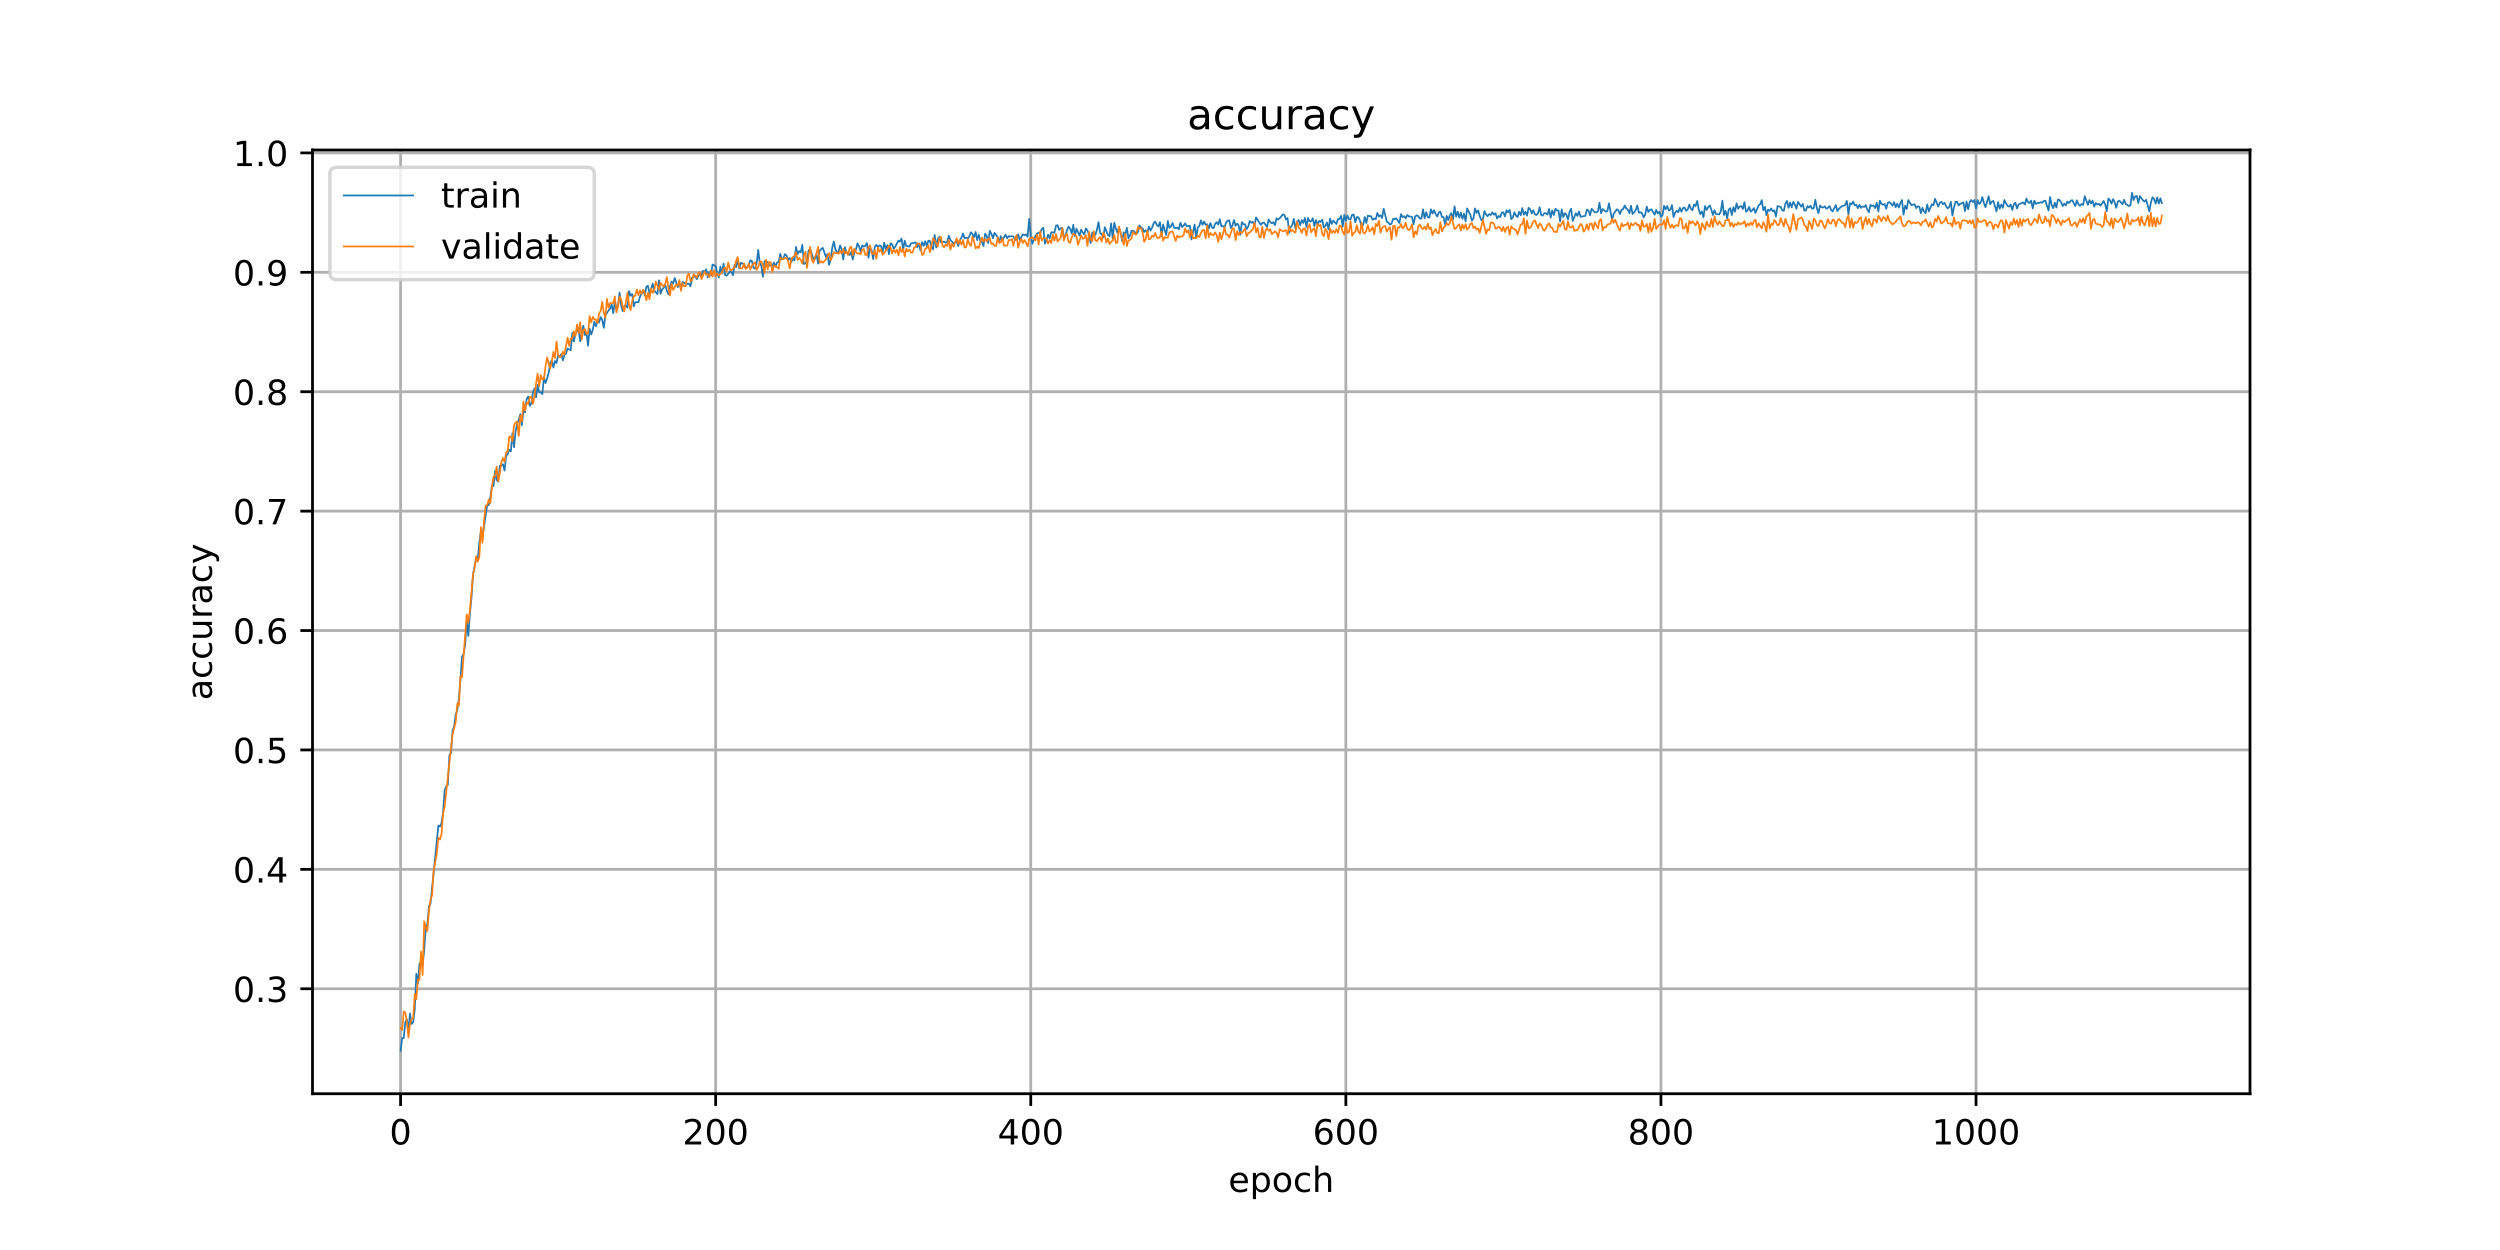 <?xml version="1.0" encoding="utf-8" standalone="no"?>
<!DOCTYPE svg PUBLIC "-//W3C//DTD SVG 1.1//EN"
  "http://www.w3.org/Graphics/SVG/1.1/DTD/svg11.dtd">
<!-- Created with matplotlib (https://matplotlib.org/) -->
<svg height="360pt" version="1.1" viewBox="0 0 720 360" width="720pt" xmlns="http://www.w3.org/2000/svg" xmlns:xlink="http://www.w3.org/1999/xlink">
 <defs>
  <style type="text/css">
*{stroke-linecap:butt;stroke-linejoin:round;}
  </style>
 </defs>
 <g id="figure_1">
  <g id="patch_1">
   <path d="M 0 360 
L 720 360 
L 720 0 
L 0 0 
z
" style="fill:#ffffff;"/>
  </g>
  <g id="axes_1">
   <g id="patch_2">
    <path d="M 90 315 
L 648 315 
L 648 43.2 
L 90 43.2 
z
" style="fill:#ffffff;"/>
   </g>
   <g id="matplotlib.axis_1">
    <g id="xtick_1">
     <g id="line2d_1">
      <path clip-path="url(#p88b8ba5571)" d="M 115.364 315 
L 115.364 43.2 
" style="fill:none;stroke:#b0b0b0;stroke-linecap:square;stroke-width:0.8;"/>
     </g>
     <g id="line2d_2">
      <defs>
       <path d="M 0 0 
L 0 3.5 
" id="mac93a687df" style="stroke:#000000;stroke-width:0.8;"/>
      </defs>
      <g>
       <use style="stroke:#000000;stroke-width:0.8;" x="115.364" xlink:href="#mac93a687df" y="315"/>
      </g>
     </g>
     <g id="text_1">
      <!-- 0 -->
      <defs>
       <path d="M 31.781 66.406 
Q 24.172 66.406 20.328 58.906 
Q 16.5 51.422 16.5 36.375 
Q 16.5 21.391 20.328 13.891 
Q 24.172 6.391 31.781 6.391 
Q 39.453 6.391 43.281 13.891 
Q 47.125 21.391 47.125 36.375 
Q 47.125 51.422 43.281 58.906 
Q 39.453 66.406 31.781 66.406 
z
M 31.781 74.219 
Q 44.047 74.219 50.516 64.516 
Q 56.984 54.828 56.984 36.375 
Q 56.984 17.969 50.516 8.266 
Q 44.047 -1.422 31.781 -1.422 
Q 19.531 -1.422 13.062 8.266 
Q 6.594 17.969 6.594 36.375 
Q 6.594 54.828 13.062 64.516 
Q 19.531 74.219 31.781 74.219 
z
" id="DejaVuSans-48"/>
      </defs>
      <g transform="translate(112.182 329.598)scale(0.1 -0.1)">
       <use xlink:href="#DejaVuSans-48"/>
      </g>
     </g>
    </g>
    <g id="xtick_2">
     <g id="line2d_3">
      <path clip-path="url(#p88b8ba5571)" d="M 206.11 315 
L 206.11 43.2 
" style="fill:none;stroke:#b0b0b0;stroke-linecap:square;stroke-width:0.8;"/>
     </g>
     <g id="line2d_4">
      <g>
       <use style="stroke:#000000;stroke-width:0.8;" x="206.11" xlink:href="#mac93a687df" y="315"/>
      </g>
     </g>
     <g id="text_2">
      <!-- 200 -->
      <defs>
       <path d="M 19.188 8.297 
L 53.609 8.297 
L 53.609 0 
L 7.328 0 
L 7.328 8.297 
Q 12.938 14.109 22.625 23.891 
Q 32.328 33.688 34.812 36.531 
Q 39.547 41.844 41.422 45.531 
Q 43.312 49.219 43.312 52.781 
Q 43.312 58.594 39.234 62.25 
Q 35.156 65.922 28.609 65.922 
Q 23.969 65.922 18.812 64.312 
Q 13.672 62.703 7.812 59.422 
L 7.812 69.391 
Q 13.766 71.781 18.938 73 
Q 24.125 74.219 28.422 74.219 
Q 39.75 74.219 46.484 68.547 
Q 53.219 62.891 53.219 53.422 
Q 53.219 48.922 51.531 44.891 
Q 49.859 40.875 45.406 35.406 
Q 44.188 33.984 37.641 27.219 
Q 31.109 20.453 19.188 8.297 
z
" id="DejaVuSans-50"/>
      </defs>
      <g transform="translate(196.566 329.598)scale(0.1 -0.1)">
       <use xlink:href="#DejaVuSans-50"/>
       <use x="63.623" xlink:href="#DejaVuSans-48"/>
       <use x="127.246" xlink:href="#DejaVuSans-48"/>
      </g>
     </g>
    </g>
    <g id="xtick_3">
     <g id="line2d_5">
      <path clip-path="url(#p88b8ba5571)" d="M 296.857 315 
L 296.857 43.2 
" style="fill:none;stroke:#b0b0b0;stroke-linecap:square;stroke-width:0.8;"/>
     </g>
     <g id="line2d_6">
      <g>
       <use style="stroke:#000000;stroke-width:0.8;" x="296.857" xlink:href="#mac93a687df" y="315"/>
      </g>
     </g>
     <g id="text_3">
      <!-- 400 -->
      <defs>
       <path d="M 37.797 64.312 
L 12.891 25.391 
L 37.797 25.391 
z
M 35.203 72.906 
L 47.609 72.906 
L 47.609 25.391 
L 58.016 25.391 
L 58.016 17.188 
L 47.609 17.188 
L 47.609 0 
L 37.797 0 
L 37.797 17.188 
L 4.891 17.188 
L 4.891 26.703 
z
" id="DejaVuSans-52"/>
      </defs>
      <g transform="translate(287.313 329.598)scale(0.1 -0.1)">
       <use xlink:href="#DejaVuSans-52"/>
       <use x="63.623" xlink:href="#DejaVuSans-48"/>
       <use x="127.246" xlink:href="#DejaVuSans-48"/>
      </g>
     </g>
    </g>
    <g id="xtick_4">
     <g id="line2d_7">
      <path clip-path="url(#p88b8ba5571)" d="M 387.603 315 
L 387.603 43.2 
" style="fill:none;stroke:#b0b0b0;stroke-linecap:square;stroke-width:0.8;"/>
     </g>
     <g id="line2d_8">
      <g>
       <use style="stroke:#000000;stroke-width:0.8;" x="387.603" xlink:href="#mac93a687df" y="315"/>
      </g>
     </g>
     <g id="text_4">
      <!-- 600 -->
      <defs>
       <path d="M 33.016 40.375 
Q 26.375 40.375 22.484 35.828 
Q 18.609 31.297 18.609 23.391 
Q 18.609 15.531 22.484 10.953 
Q 26.375 6.391 33.016 6.391 
Q 39.656 6.391 43.531 10.953 
Q 47.406 15.531 47.406 23.391 
Q 47.406 31.297 43.531 35.828 
Q 39.656 40.375 33.016 40.375 
z
M 52.594 71.297 
L 52.594 62.312 
Q 48.875 64.062 45.094 64.984 
Q 41.312 65.922 37.594 65.922 
Q 27.828 65.922 22.672 59.328 
Q 17.531 52.734 16.797 39.406 
Q 19.672 43.656 24.016 45.922 
Q 28.375 48.188 33.594 48.188 
Q 44.578 48.188 50.953 41.516 
Q 57.328 34.859 57.328 23.391 
Q 57.328 12.156 50.688 5.359 
Q 44.047 -1.422 33.016 -1.422 
Q 20.359 -1.422 13.672 8.266 
Q 6.984 17.969 6.984 36.375 
Q 6.984 53.656 15.188 63.938 
Q 23.391 74.219 37.203 74.219 
Q 40.922 74.219 44.703 73.484 
Q 48.484 72.75 52.594 71.297 
z
" id="DejaVuSans-54"/>
      </defs>
      <g transform="translate(378.059 329.598)scale(0.1 -0.1)">
       <use xlink:href="#DejaVuSans-54"/>
       <use x="63.623" xlink:href="#DejaVuSans-48"/>
       <use x="127.246" xlink:href="#DejaVuSans-48"/>
      </g>
     </g>
    </g>
    <g id="xtick_5">
     <g id="line2d_9">
      <path clip-path="url(#p88b8ba5571)" d="M 478.349 315 
L 478.349 43.2 
" style="fill:none;stroke:#b0b0b0;stroke-linecap:square;stroke-width:0.8;"/>
     </g>
     <g id="line2d_10">
      <g>
       <use style="stroke:#000000;stroke-width:0.8;" x="478.349" xlink:href="#mac93a687df" y="315"/>
      </g>
     </g>
     <g id="text_5">
      <!-- 800 -->
      <defs>
       <path d="M 31.781 34.625 
Q 24.75 34.625 20.719 30.859 
Q 16.703 27.094 16.703 20.516 
Q 16.703 13.922 20.719 10.156 
Q 24.75 6.391 31.781 6.391 
Q 38.812 6.391 42.859 10.172 
Q 46.922 13.969 46.922 20.516 
Q 46.922 27.094 42.891 30.859 
Q 38.875 34.625 31.781 34.625 
z
M 21.922 38.812 
Q 15.578 40.375 12.031 44.719 
Q 8.5 49.078 8.5 55.328 
Q 8.5 64.062 14.719 69.141 
Q 20.953 74.219 31.781 74.219 
Q 42.672 74.219 48.875 69.141 
Q 55.078 64.062 55.078 55.328 
Q 55.078 49.078 51.531 44.719 
Q 48 40.375 41.703 38.812 
Q 48.828 37.156 52.797 32.312 
Q 56.781 27.484 56.781 20.516 
Q 56.781 9.906 50.312 4.234 
Q 43.844 -1.422 31.781 -1.422 
Q 19.734 -1.422 13.25 4.234 
Q 6.781 9.906 6.781 20.516 
Q 6.781 27.484 10.781 32.312 
Q 14.797 37.156 21.922 38.812 
z
M 18.312 54.391 
Q 18.312 48.734 21.844 45.562 
Q 25.391 42.391 31.781 42.391 
Q 38.141 42.391 41.719 45.562 
Q 45.312 48.734 45.312 54.391 
Q 45.312 60.062 41.719 63.234 
Q 38.141 66.406 31.781 66.406 
Q 25.391 66.406 21.844 63.234 
Q 18.312 60.062 18.312 54.391 
z
" id="DejaVuSans-56"/>
      </defs>
      <g transform="translate(468.806 329.598)scale(0.1 -0.1)">
       <use xlink:href="#DejaVuSans-56"/>
       <use x="63.623" xlink:href="#DejaVuSans-48"/>
       <use x="127.246" xlink:href="#DejaVuSans-48"/>
      </g>
     </g>
    </g>
    <g id="xtick_6">
     <g id="line2d_11">
      <path clip-path="url(#p88b8ba5571)" d="M 569.096 315 
L 569.096 43.2 
" style="fill:none;stroke:#b0b0b0;stroke-linecap:square;stroke-width:0.8;"/>
     </g>
     <g id="line2d_12">
      <g>
       <use style="stroke:#000000;stroke-width:0.8;" x="569.096" xlink:href="#mac93a687df" y="315"/>
      </g>
     </g>
     <g id="text_6">
      <!-- 1000 -->
      <defs>
       <path d="M 12.406 8.297 
L 28.516 8.297 
L 28.516 63.922 
L 10.984 60.406 
L 10.984 69.391 
L 28.422 72.906 
L 38.281 72.906 
L 38.281 8.297 
L 54.391 8.297 
L 54.391 0 
L 12.406 0 
z
" id="DejaVuSans-49"/>
      </defs>
      <g transform="translate(556.371 329.598)scale(0.1 -0.1)">
       <use xlink:href="#DejaVuSans-49"/>
       <use x="63.623" xlink:href="#DejaVuSans-48"/>
       <use x="127.246" xlink:href="#DejaVuSans-48"/>
       <use x="190.869" xlink:href="#DejaVuSans-48"/>
      </g>
     </g>
    </g>
    <g id="text_7">
     <!-- epoch -->
     <defs>
      <path d="M 56.203 29.594 
L 56.203 25.203 
L 14.891 25.203 
Q 15.484 15.922 20.484 11.062 
Q 25.484 6.203 34.422 6.203 
Q 39.594 6.203 44.453 7.469 
Q 49.312 8.734 54.109 11.281 
L 54.109 2.781 
Q 49.266 0.734 44.188 -0.344 
Q 39.109 -1.422 33.891 -1.422 
Q 20.797 -1.422 13.156 6.188 
Q 5.516 13.812 5.516 26.812 
Q 5.516 40.234 12.766 48.109 
Q 20.016 56 32.328 56 
Q 43.359 56 49.781 48.891 
Q 56.203 41.797 56.203 29.594 
z
M 47.219 32.234 
Q 47.125 39.594 43.094 43.984 
Q 39.062 48.391 32.422 48.391 
Q 24.906 48.391 20.391 44.141 
Q 15.875 39.891 15.188 32.172 
z
" id="DejaVuSans-101"/>
      <path d="M 18.109 8.203 
L 18.109 -20.797 
L 9.078 -20.797 
L 9.078 54.688 
L 18.109 54.688 
L 18.109 46.391 
Q 20.953 51.266 25.266 53.625 
Q 29.594 56 35.594 56 
Q 45.562 56 51.781 48.094 
Q 58.016 40.188 58.016 27.297 
Q 58.016 14.406 51.781 6.484 
Q 45.562 -1.422 35.594 -1.422 
Q 29.594 -1.422 25.266 0.953 
Q 20.953 3.328 18.109 8.203 
z
M 48.688 27.297 
Q 48.688 37.203 44.609 42.844 
Q 40.531 48.484 33.406 48.484 
Q 26.266 48.484 22.188 42.844 
Q 18.109 37.203 18.109 27.297 
Q 18.109 17.391 22.188 11.75 
Q 26.266 6.109 33.406 6.109 
Q 40.531 6.109 44.609 11.75 
Q 48.688 17.391 48.688 27.297 
z
" id="DejaVuSans-112"/>
      <path d="M 30.609 48.391 
Q 23.391 48.391 19.188 42.75 
Q 14.984 37.109 14.984 27.297 
Q 14.984 17.484 19.156 11.844 
Q 23.344 6.203 30.609 6.203 
Q 37.797 6.203 41.984 11.859 
Q 46.188 17.531 46.188 27.297 
Q 46.188 37.016 41.984 42.703 
Q 37.797 48.391 30.609 48.391 
z
M 30.609 56 
Q 42.328 56 49.016 48.375 
Q 55.719 40.766 55.719 27.297 
Q 55.719 13.875 49.016 6.219 
Q 42.328 -1.422 30.609 -1.422 
Q 18.844 -1.422 12.172 6.219 
Q 5.516 13.875 5.516 27.297 
Q 5.516 40.766 12.172 48.375 
Q 18.844 56 30.609 56 
z
" id="DejaVuSans-111"/>
      <path d="M 48.781 52.594 
L 48.781 44.188 
Q 44.969 46.297 41.141 47.344 
Q 37.312 48.391 33.406 48.391 
Q 24.656 48.391 19.812 42.844 
Q 14.984 37.312 14.984 27.297 
Q 14.984 17.281 19.812 11.734 
Q 24.656 6.203 33.406 6.203 
Q 37.312 6.203 41.141 7.25 
Q 44.969 8.297 48.781 10.406 
L 48.781 2.094 
Q 45.016 0.344 40.984 -0.531 
Q 36.969 -1.422 32.422 -1.422 
Q 20.062 -1.422 12.781 6.344 
Q 5.516 14.109 5.516 27.297 
Q 5.516 40.672 12.859 48.328 
Q 20.219 56 33.016 56 
Q 37.156 56 41.109 55.141 
Q 45.062 54.297 48.781 52.594 
z
" id="DejaVuSans-99"/>
      <path d="M 54.891 33.016 
L 54.891 0 
L 45.906 0 
L 45.906 32.719 
Q 45.906 40.484 42.875 44.328 
Q 39.844 48.188 33.797 48.188 
Q 26.516 48.188 22.312 43.547 
Q 18.109 38.922 18.109 30.906 
L 18.109 0 
L 9.078 0 
L 9.078 75.984 
L 18.109 75.984 
L 18.109 46.188 
Q 21.344 51.125 25.703 53.562 
Q 30.078 56 35.797 56 
Q 45.219 56 50.047 50.172 
Q 54.891 44.344 54.891 33.016 
z
" id="DejaVuSans-104"/>
     </defs>
     <g transform="translate(353.772 343.277)scale(0.1 -0.1)">
      <use xlink:href="#DejaVuSans-101"/>
      <use x="61.523" xlink:href="#DejaVuSans-112"/>
      <use x="125" xlink:href="#DejaVuSans-111"/>
      <use x="186.182" xlink:href="#DejaVuSans-99"/>
      <use x="241.162" xlink:href="#DejaVuSans-104"/>
     </g>
    </g>
   </g>
   <g id="matplotlib.axis_2">
    <g id="ytick_1">
     <g id="line2d_13">
      <path clip-path="url(#p88b8ba5571)" d="M 90 284.763 
L 648 284.763 
" style="fill:none;stroke:#b0b0b0;stroke-linecap:square;stroke-width:0.8;"/>
     </g>
     <g id="line2d_14">
      <defs>
       <path d="M 0 0 
L -3.5 0 
" id="m5b0dc3bc12" style="stroke:#000000;stroke-width:0.8;"/>
      </defs>
      <g>
       <use style="stroke:#000000;stroke-width:0.8;" x="90" xlink:href="#m5b0dc3bc12" y="284.763"/>
      </g>
     </g>
     <g id="text_8">
      <!-- 0.3 -->
      <defs>
       <path d="M 10.688 12.406 
L 21 12.406 
L 21 0 
L 10.688 0 
z
" id="DejaVuSans-46"/>
       <path d="M 40.578 39.312 
Q 47.656 37.797 51.625 33 
Q 55.609 28.219 55.609 21.188 
Q 55.609 10.406 48.188 4.484 
Q 40.766 -1.422 27.094 -1.422 
Q 22.516 -1.422 17.656 -0.516 
Q 12.797 0.391 7.625 2.203 
L 7.625 11.719 
Q 11.719 9.328 16.594 8.109 
Q 21.484 6.891 26.812 6.891 
Q 36.078 6.891 40.938 10.547 
Q 45.797 14.203 45.797 21.188 
Q 45.797 27.641 41.281 31.266 
Q 36.766 34.906 28.719 34.906 
L 20.219 34.906 
L 20.219 43.016 
L 29.109 43.016 
Q 36.375 43.016 40.234 45.922 
Q 44.094 48.828 44.094 54.297 
Q 44.094 59.906 40.109 62.906 
Q 36.141 65.922 28.719 65.922 
Q 24.656 65.922 20.016 65.031 
Q 15.375 64.156 9.812 62.312 
L 9.812 71.094 
Q 15.438 72.656 20.344 73.438 
Q 25.25 74.219 29.594 74.219 
Q 40.828 74.219 47.359 69.109 
Q 53.906 64.016 53.906 55.328 
Q 53.906 49.266 50.438 45.094 
Q 46.969 40.922 40.578 39.312 
z
" id="DejaVuSans-51"/>
      </defs>
      <g transform="translate(67.097 288.562)scale(0.1 -0.1)">
       <use xlink:href="#DejaVuSans-48"/>
       <use x="63.623" xlink:href="#DejaVuSans-46"/>
       <use x="95.41" xlink:href="#DejaVuSans-51"/>
      </g>
     </g>
    </g>
    <g id="ytick_2">
     <g id="line2d_15">
      <path clip-path="url(#p88b8ba5571)" d="M 90 250.373 
L 648 250.373 
" style="fill:none;stroke:#b0b0b0;stroke-linecap:square;stroke-width:0.8;"/>
     </g>
     <g id="line2d_16">
      <g>
       <use style="stroke:#000000;stroke-width:0.8;" x="90" xlink:href="#m5b0dc3bc12" y="250.373"/>
      </g>
     </g>
     <g id="text_9">
      <!-- 0.4 -->
      <g transform="translate(67.097 254.172)scale(0.1 -0.1)">
       <use xlink:href="#DejaVuSans-48"/>
       <use x="63.623" xlink:href="#DejaVuSans-46"/>
       <use x="95.41" xlink:href="#DejaVuSans-52"/>
      </g>
     </g>
    </g>
    <g id="ytick_3">
     <g id="line2d_17">
      <path clip-path="url(#p88b8ba5571)" d="M 90 215.983 
L 648 215.983 
" style="fill:none;stroke:#b0b0b0;stroke-linecap:square;stroke-width:0.8;"/>
     </g>
     <g id="line2d_18">
      <g>
       <use style="stroke:#000000;stroke-width:0.8;" x="90" xlink:href="#m5b0dc3bc12" y="215.983"/>
      </g>
     </g>
     <g id="text_10">
      <!-- 0.5 -->
      <defs>
       <path d="M 10.797 72.906 
L 49.516 72.906 
L 49.516 64.594 
L 19.828 64.594 
L 19.828 46.734 
Q 21.969 47.469 24.109 47.828 
Q 26.266 48.188 28.422 48.188 
Q 40.625 48.188 47.75 41.5 
Q 54.891 34.812 54.891 23.391 
Q 54.891 11.625 47.562 5.094 
Q 40.234 -1.422 26.906 -1.422 
Q 22.312 -1.422 17.547 -0.641 
Q 12.797 0.141 7.719 1.703 
L 7.719 11.625 
Q 12.109 9.234 16.797 8.062 
Q 21.484 6.891 26.703 6.891 
Q 35.156 6.891 40.078 11.328 
Q 45.016 15.766 45.016 23.391 
Q 45.016 31 40.078 35.438 
Q 35.156 39.891 26.703 39.891 
Q 22.75 39.891 18.812 39.016 
Q 14.891 38.141 10.797 36.281 
z
" id="DejaVuSans-53"/>
      </defs>
      <g transform="translate(67.097 219.782)scale(0.1 -0.1)">
       <use xlink:href="#DejaVuSans-48"/>
       <use x="63.623" xlink:href="#DejaVuSans-46"/>
       <use x="95.41" xlink:href="#DejaVuSans-53"/>
      </g>
     </g>
    </g>
    <g id="ytick_4">
     <g id="line2d_19">
      <path clip-path="url(#p88b8ba5571)" d="M 90 181.593 
L 648 181.593 
" style="fill:none;stroke:#b0b0b0;stroke-linecap:square;stroke-width:0.8;"/>
     </g>
     <g id="line2d_20">
      <g>
       <use style="stroke:#000000;stroke-width:0.8;" x="90" xlink:href="#m5b0dc3bc12" y="181.593"/>
      </g>
     </g>
     <g id="text_11">
      <!-- 0.6 -->
      <g transform="translate(67.097 185.392)scale(0.1 -0.1)">
       <use xlink:href="#DejaVuSans-48"/>
       <use x="63.623" xlink:href="#DejaVuSans-46"/>
       <use x="95.41" xlink:href="#DejaVuSans-54"/>
      </g>
     </g>
    </g>
    <g id="ytick_5">
     <g id="line2d_21">
      <path clip-path="url(#p88b8ba5571)" d="M 90 147.203 
L 648 147.203 
" style="fill:none;stroke:#b0b0b0;stroke-linecap:square;stroke-width:0.8;"/>
     </g>
     <g id="line2d_22">
      <g>
       <use style="stroke:#000000;stroke-width:0.8;" x="90" xlink:href="#m5b0dc3bc12" y="147.203"/>
      </g>
     </g>
     <g id="text_12">
      <!-- 0.7 -->
      <defs>
       <path d="M 8.203 72.906 
L 55.078 72.906 
L 55.078 68.703 
L 28.609 0 
L 18.312 0 
L 43.219 64.594 
L 8.203 64.594 
z
" id="DejaVuSans-55"/>
      </defs>
      <g transform="translate(67.097 151.003)scale(0.1 -0.1)">
       <use xlink:href="#DejaVuSans-48"/>
       <use x="63.623" xlink:href="#DejaVuSans-46"/>
       <use x="95.41" xlink:href="#DejaVuSans-55"/>
      </g>
     </g>
    </g>
    <g id="ytick_6">
     <g id="line2d_23">
      <path clip-path="url(#p88b8ba5571)" d="M 90 112.814 
L 648 112.814 
" style="fill:none;stroke:#b0b0b0;stroke-linecap:square;stroke-width:0.8;"/>
     </g>
     <g id="line2d_24">
      <g>
       <use style="stroke:#000000;stroke-width:0.8;" x="90" xlink:href="#m5b0dc3bc12" y="112.814"/>
      </g>
     </g>
     <g id="text_13">
      <!-- 0.8 -->
      <g transform="translate(67.097 116.613)scale(0.1 -0.1)">
       <use xlink:href="#DejaVuSans-48"/>
       <use x="63.623" xlink:href="#DejaVuSans-46"/>
       <use x="95.41" xlink:href="#DejaVuSans-56"/>
      </g>
     </g>
    </g>
    <g id="ytick_7">
     <g id="line2d_25">
      <path clip-path="url(#p88b8ba5571)" d="M 90 78.424 
L 648 78.424 
" style="fill:none;stroke:#b0b0b0;stroke-linecap:square;stroke-width:0.8;"/>
     </g>
     <g id="line2d_26">
      <g>
       <use style="stroke:#000000;stroke-width:0.8;" x="90" xlink:href="#m5b0dc3bc12" y="78.424"/>
      </g>
     </g>
     <g id="text_14">
      <!-- 0.9 -->
      <defs>
       <path d="M 10.984 1.516 
L 10.984 10.5 
Q 14.703 8.734 18.5 7.812 
Q 22.312 6.891 25.984 6.891 
Q 35.75 6.891 40.891 13.453 
Q 46.047 20.016 46.781 33.406 
Q 43.953 29.203 39.594 26.953 
Q 35.25 24.703 29.984 24.703 
Q 19.047 24.703 12.672 31.312 
Q 6.297 37.938 6.297 49.422 
Q 6.297 60.641 12.938 67.422 
Q 19.578 74.219 30.609 74.219 
Q 43.266 74.219 49.922 64.516 
Q 56.594 54.828 56.594 36.375 
Q 56.594 19.141 48.406 8.859 
Q 40.234 -1.422 26.422 -1.422 
Q 22.703 -1.422 18.891 -0.688 
Q 15.094 0.047 10.984 1.516 
z
M 30.609 32.422 
Q 37.25 32.422 41.125 36.953 
Q 45.016 41.5 45.016 49.422 
Q 45.016 57.281 41.125 61.844 
Q 37.25 66.406 30.609 66.406 
Q 23.969 66.406 20.094 61.844 
Q 16.219 57.281 16.219 49.422 
Q 16.219 41.5 20.094 36.953 
Q 23.969 32.422 30.609 32.422 
z
" id="DejaVuSans-57"/>
      </defs>
      <g transform="translate(67.097 82.223)scale(0.1 -0.1)">
       <use xlink:href="#DejaVuSans-48"/>
       <use x="63.623" xlink:href="#DejaVuSans-46"/>
       <use x="95.41" xlink:href="#DejaVuSans-57"/>
      </g>
     </g>
    </g>
    <g id="ytick_8">
     <g id="line2d_27">
      <path clip-path="url(#p88b8ba5571)" d="M 90 44.034 
L 648 44.034 
" style="fill:none;stroke:#b0b0b0;stroke-linecap:square;stroke-width:0.8;"/>
     </g>
     <g id="line2d_28">
      <g>
       <use style="stroke:#000000;stroke-width:0.8;" x="90" xlink:href="#m5b0dc3bc12" y="44.034"/>
      </g>
     </g>
     <g id="text_15">
      <!-- 1.0 -->
      <g transform="translate(67.097 47.833)scale(0.1 -0.1)">
       <use xlink:href="#DejaVuSans-49"/>
       <use x="63.623" xlink:href="#DejaVuSans-46"/>
       <use x="95.41" xlink:href="#DejaVuSans-48"/>
      </g>
     </g>
    </g>
    <g id="text_16">
     <!-- accuracy -->
     <defs>
      <path d="M 34.281 27.484 
Q 23.391 27.484 19.188 25 
Q 14.984 22.516 14.984 16.5 
Q 14.984 11.719 18.141 8.906 
Q 21.297 6.109 26.703 6.109 
Q 34.188 6.109 38.703 11.406 
Q 43.219 16.703 43.219 25.484 
L 43.219 27.484 
z
M 52.203 31.203 
L 52.203 0 
L 43.219 0 
L 43.219 8.297 
Q 40.141 3.328 35.547 0.953 
Q 30.953 -1.422 24.312 -1.422 
Q 15.922 -1.422 10.953 3.297 
Q 6 8.016 6 15.922 
Q 6 25.141 12.172 29.828 
Q 18.359 34.516 30.609 34.516 
L 43.219 34.516 
L 43.219 35.406 
Q 43.219 41.609 39.141 45 
Q 35.062 48.391 27.688 48.391 
Q 23 48.391 18.547 47.266 
Q 14.109 46.141 10.016 43.891 
L 10.016 52.203 
Q 14.938 54.109 19.578 55.047 
Q 24.219 56 28.609 56 
Q 40.484 56 46.344 49.844 
Q 52.203 43.703 52.203 31.203 
z
" id="DejaVuSans-97"/>
      <path d="M 8.5 21.578 
L 8.5 54.688 
L 17.484 54.688 
L 17.484 21.922 
Q 17.484 14.156 20.5 10.266 
Q 23.531 6.391 29.594 6.391 
Q 36.859 6.391 41.078 11.031 
Q 45.312 15.672 45.312 23.688 
L 45.312 54.688 
L 54.297 54.688 
L 54.297 0 
L 45.312 0 
L 45.312 8.406 
Q 42.047 3.422 37.719 1 
Q 33.406 -1.422 27.688 -1.422 
Q 18.266 -1.422 13.375 4.438 
Q 8.5 10.297 8.5 21.578 
z
M 31.109 56 
z
" id="DejaVuSans-117"/>
      <path d="M 41.109 46.297 
Q 39.594 47.172 37.812 47.578 
Q 36.031 48 33.891 48 
Q 26.266 48 22.188 43.047 
Q 18.109 38.094 18.109 28.812 
L 18.109 0 
L 9.078 0 
L 9.078 54.688 
L 18.109 54.688 
L 18.109 46.188 
Q 20.953 51.172 25.484 53.578 
Q 30.031 56 36.531 56 
Q 37.453 56 38.578 55.875 
Q 39.703 55.766 41.062 55.516 
z
" id="DejaVuSans-114"/>
      <path d="M 32.172 -5.078 
Q 28.375 -14.844 24.75 -17.812 
Q 21.141 -20.797 15.094 -20.797 
L 7.906 -20.797 
L 7.906 -13.281 
L 13.188 -13.281 
Q 16.891 -13.281 18.938 -11.516 
Q 21 -9.766 23.484 -3.219 
L 25.094 0.875 
L 2.984 54.688 
L 12.5 54.688 
L 29.594 11.922 
L 46.688 54.688 
L 56.203 54.688 
z
" id="DejaVuSans-121"/>
     </defs>
     <g transform="translate(61.017 201.659)rotate(-90)scale(0.1 -0.1)">
      <use xlink:href="#DejaVuSans-97"/>
      <use x="61.279" xlink:href="#DejaVuSans-99"/>
      <use x="116.26" xlink:href="#DejaVuSans-99"/>
      <use x="171.24" xlink:href="#DejaVuSans-117"/>
      <use x="234.619" xlink:href="#DejaVuSans-114"/>
      <use x="275.732" xlink:href="#DejaVuSans-97"/>
      <use x="337.012" xlink:href="#DejaVuSans-99"/>
      <use x="391.992" xlink:href="#DejaVuSans-121"/>
     </g>
    </g>
   </g>
   <g id="line2d_29">
    <path clip-path="url(#p88b8ba5571)" d="M 115.364 302.645 
L 115.817 298.949 
L 116.271 298.949 
L 116.725 294.392 
L 117.179 293.532 
L 117.632 296.627 
L 118.086 291.899 
L 118.54 294.908 
L 118.993 294.392 
L 119.447 290.781 
L 119.901 280.464 
L 120.355 283.301 
L 120.808 277.541 
L 121.262 277.197 
L 121.716 278.057 
L 122.17 273.672 
L 122.623 267.138 
L 123.077 266.192 
L 123.531 261.034 
L 123.985 260.26 
L 126.253 237.735 
L 126.707 238.079 
L 127.161 237.047 
L 127.614 233.866 
L 128.068 227.504 
L 128.522 226.472 
L 128.976 226.042 
L 129.429 217.445 
L 129.883 217.015 
L 130.337 210.395 
L 130.791 209.191 
L 131.244 205.752 
L 131.698 204.548 
L 132.152 201.281 
L 132.605 195.865 
L 133.059 189.073 
L 133.513 188.385 
L 133.967 185.72 
L 134.42 178.756 
L 134.874 183.141 
L 135.328 176.779 
L 135.782 172.222 
L 136.235 165.43 
L 137.143 160.787 
L 137.597 160.873 
L 138.05 156.231 
L 138.504 153.05 
L 138.958 154.511 
L 140.319 145.484 
L 140.773 145.484 
L 141.226 143.163 
L 141.68 139.896 
L 142.134 139.982 
L 142.588 135.597 
L 143.041 138.262 
L 143.495 138.692 
L 143.949 134.135 
L 144.403 134.049 
L 144.856 133.705 
L 145.31 135.511 
L 145.764 131.298 
L 146.217 130.782 
L 146.671 129.493 
L 147.125 130.009 
L 147.579 124.764 
L 148.032 128.805 
L 148.486 124.248 
L 148.94 122.013 
L 149.394 120.895 
L 149.847 119.262 
L 150.301 122.443 
L 150.755 118.058 
L 151.208 118.746 
L 151.662 114.963 
L 152.116 114.189 
L 152.57 116.854 
L 153.023 116.167 
L 153.477 113.072 
L 153.931 111.868 
L 154.385 114.447 
L 154.838 110.836 
L 155.292 112.986 
L 155.746 112.986 
L 156.2 113.501 
L 156.653 108.601 
L 157.107 110.32 
L 157.561 109.031 
L 158.014 107.397 
L 158.468 104.388 
L 158.922 103.786 
L 159.376 105.85 
L 159.829 103.958 
L 160.283 104.56 
L 160.737 102.239 
L 161.191 102.841 
L 161.644 101.981 
L 162.098 103.786 
L 162.552 102.153 
L 163.006 101.895 
L 163.459 100.347 
L 164.367 100.863 
L 164.82 95.877 
L 165.274 98.37 
L 165.728 95.963 
L 166.635 95.103 
L 167.089 98.284 
L 167.543 95.705 
L 167.997 93.813 
L 168.45 96.478 
L 168.904 95.791 
L 169.358 99.574 
L 169.812 94.673 
L 170.265 96.306 
L 170.719 94.931 
L 171.173 92.61 
L 171.626 93.985 
L 172.08 92.438 
L 172.534 92.868 
L 172.988 91.32 
L 173.441 92.094 
L 173.895 94.415 
L 174.349 90.804 
L 175.256 89.429 
L 175.71 88.913 
L 176.164 87.709 
L 176.617 90.202 
L 177.071 86.935 
L 177.525 88.999 
L 177.979 88.053 
L 178.432 84.27 
L 178.886 87.967 
L 179.34 89.6 
L 179.794 88.225 
L 180.247 87.881 
L 180.701 88.569 
L 181.155 83.84 
L 181.609 85.13 
L 182.062 84.7 
L 182.516 88.225 
L 182.97 87.021 
L 183.877 87.021 
L 184.331 85.388 
L 185.238 83.582 
L 185.692 85.044 
L 186.146 82.637 
L 186.6 82.293 
L 187.053 84.442 
L 187.507 83.324 
L 187.961 81.691 
L 188.415 83.668 
L 189.322 84.7 
L 189.776 80.745 
L 190.229 84.614 
L 190.683 83.324 
L 191.137 82.894 
L 191.591 82.121 
L 192.044 83.668 
L 192.498 84.786 
L 192.952 82.465 
L 193.406 81.089 
L 193.859 81.691 
L 194.313 80.057 
L 195.221 82.723 
L 195.674 81.605 
L 196.128 82.98 
L 196.582 81.175 
L 197.489 81.691 
L 197.943 81.777 
L 198.397 81.691 
L 198.85 82.465 
L 199.304 79.971 
L 199.758 79.799 
L 200.212 79.455 
L 200.665 80.401 
L 201.119 79.455 
L 201.573 78.94 
L 202.027 79.37 
L 202.48 77.994 
L 202.934 78.252 
L 203.388 77.564 
L 203.841 79.885 
L 204.295 78.338 
L 204.749 79.37 
L 205.203 76.188 
L 206.11 76.618 
L 206.564 78.682 
L 207.018 79.885 
L 207.471 76.79 
L 207.925 78.768 
L 208.379 75.931 
L 208.832 79.198 
L 209.286 79.37 
L 209.74 78.854 
L 210.194 78.166 
L 210.647 78.338 
L 211.101 79.284 
L 211.555 76.274 
L 212.009 76.962 
L 212.462 74.727 
L 212.916 77.306 
L 213.37 75.673 
L 213.824 75.931 
L 214.277 75.931 
L 214.731 77.22 
L 215.185 76.962 
L 215.638 76.188 
L 216.092 74.985 
L 216.546 75.157 
L 217 77.134 
L 217.453 77.392 
L 217.907 75.845 
L 218.361 71.976 
L 218.815 75.759 
L 219.268 76.618 
L 219.722 79.713 
L 220.176 75.243 
L 221.083 75.501 
L 221.537 76.446 
L 222.444 76.532 
L 222.898 75.587 
L 223.352 76.79 
L 223.806 75.587 
L 224.259 75.501 
L 224.713 73.093 
L 225.167 74.727 
L 225.621 74.383 
L 226.074 73.179 
L 226.528 73.609 
L 226.982 74.813 
L 227.436 74.297 
L 227.889 75.501 
L 228.343 74.383 
L 228.797 74.985 
L 229.25 71.116 
L 229.704 73.179 
L 230.158 72.32 
L 230.612 72.663 
L 231.065 70.514 
L 231.519 76.016 
L 231.973 75.845 
L 232.427 75.329 
L 232.88 72.062 
L 233.334 71.804 
L 234.242 74.555 
L 234.695 74.555 
L 235.149 73.093 
L 235.603 75.931 
L 236.056 72.234 
L 236.51 71.718 
L 236.964 71.374 
L 237.871 74.039 
L 238.325 73.179 
L 238.779 76.274 
L 239.233 74.727 
L 239.686 71.374 
L 240.14 69.568 
L 240.594 71.804 
L 241.047 72.749 
L 241.501 72.406 
L 241.955 70.686 
L 242.409 71.89 
L 242.862 74.727 
L 243.316 71.202 
L 243.77 72.835 
L 244.224 72.749 
L 244.677 73.437 
L 245.131 72.578 
L 245.585 74.727 
L 246.039 72.663 
L 246.492 71.976 
L 246.946 70.084 
L 247.4 70.944 
L 247.853 72.406 
L 248.307 70.686 
L 248.761 71.03 
L 249.215 70.772 
L 249.668 69.998 
L 250.122 74.211 
L 250.576 71.46 
L 251.03 72.062 
L 251.483 74.641 
L 251.937 71.116 
L 252.391 70.514 
L 252.845 71.202 
L 253.298 70.686 
L 253.752 70.858 
L 254.206 72.663 
L 254.659 69.912 
L 255.113 71.804 
L 255.567 70.6 
L 256.021 73.179 
L 256.474 70.084 
L 256.928 70.342 
L 257.382 71.632 
L 257.836 71.03 
L 258.743 69.31 
L 259.197 69.568 
L 259.651 68.709 
L 260.104 72.062 
L 260.558 69.31 
L 261.012 70.858 
L 261.465 70.858 
L 261.919 71.03 
L 262.373 70.084 
L 263.734 69.826 
L 264.188 71.202 
L 264.642 70.084 
L 265.095 72.148 
L 265.549 69.74 
L 266.003 70.772 
L 266.456 69.482 
L 266.91 70.944 
L 267.364 69.31 
L 267.818 69.396 
L 268.271 71.116 
L 268.725 71.804 
L 269.179 67.677 
L 269.633 71.288 
L 270.086 68.795 
L 270.54 68.193 
L 270.994 69.74 
L 271.448 69.74 
L 271.901 69.568 
L 272.355 69.912 
L 272.809 69.654 
L 273.262 67.849 
L 273.716 69.139 
L 274.17 69.568 
L 274.624 70.17 
L 275.077 69.74 
L 275.531 69.482 
L 275.985 70.858 
L 276.439 69.139 
L 276.892 68.451 
L 277.346 67.247 
L 277.8 68.623 
L 278.254 68.451 
L 278.707 68.709 
L 279.161 68.107 
L 279.615 66.903 
L 280.068 67.419 
L 280.522 68.365 
L 280.976 66.817 
L 281.43 69.139 
L 281.883 67.591 
L 282.337 69.31 
L 282.791 69.654 
L 283.245 70.858 
L 283.698 67.333 
L 284.152 67.849 
L 284.606 69.998 
L 285.06 66.473 
L 285.513 67.333 
L 285.967 68.623 
L 286.421 67.075 
L 287.328 68.279 
L 287.782 69.826 
L 288.236 68.021 
L 288.689 69.139 
L 289.597 67.591 
L 290.051 68.623 
L 290.504 68.021 
L 290.958 68.107 
L 291.412 68.021 
L 291.866 68.107 
L 292.319 69.139 
L 292.773 68.967 
L 293.227 67.505 
L 293.68 69.053 
L 294.588 67.505 
L 295.042 67.763 
L 295.495 67.505 
L 295.949 68.193 
L 296.403 63.034 
L 296.857 67.849 
L 297.31 70.17 
L 298.218 67.935 
L 298.671 67.247 
L 299.125 66.989 
L 299.579 67.075 
L 300.033 65.957 
L 300.486 65.614 
L 300.94 70.17 
L 301.394 69.225 
L 301.848 67.591 
L 302.301 68.623 
L 302.755 66.903 
L 303.209 66.903 
L 303.663 67.075 
L 304.116 65.012 
L 304.57 64.84 
L 305.024 66.215 
L 305.477 65.786 
L 305.931 65.614 
L 306.385 68.193 
L 306.839 67.935 
L 307.292 66.301 
L 307.746 65.27 
L 308.2 65.871 
L 308.654 67.247 
L 309.107 64.754 
L 309.561 68.021 
L 310.015 65.871 
L 310.922 67.849 
L 311.376 66.129 
L 311.83 66.989 
L 312.283 67.505 
L 312.737 65.786 
L 313.191 66.387 
L 313.645 67.591 
L 314.098 69.998 
L 314.552 66.989 
L 315.006 68.021 
L 315.46 67.591 
L 315.913 66.215 
L 316.367 63.98 
L 316.821 66.989 
L 317.275 67.505 
L 317.728 68.365 
L 318.182 65.442 
L 319.089 67.677 
L 319.543 68.021 
L 319.997 64.324 
L 320.451 68.795 
L 320.904 64.152 
L 321.358 65.786 
L 321.812 66.989 
L 322.266 65.442 
L 322.719 66.903 
L 323.173 69.482 
L 323.627 66.903 
L 324.081 67.591 
L 324.534 65.614 
L 324.988 68.623 
L 325.442 67.763 
L 325.895 66.473 
L 326.349 66.473 
L 326.803 66.817 
L 327.257 67.333 
L 327.71 66.817 
L 328.164 64.926 
L 328.618 65.528 
L 329.072 65.786 
L 329.525 66.817 
L 329.979 66.301 
L 330.433 66.903 
L 330.886 65.27 
L 331.34 66.387 
L 331.794 65.614 
L 332.248 64.324 
L 332.701 63.808 
L 333.155 64.754 
L 333.609 65.184 
L 334.063 63.98 
L 334.516 67.935 
L 334.97 64.668 
L 335.878 67.677 
L 336.331 63.636 
L 336.785 65.614 
L 337.239 65.184 
L 337.692 64.238 
L 338.146 65.614 
L 338.6 65.7 
L 339.054 65.528 
L 339.507 66.043 
L 339.961 64.152 
L 340.415 65.356 
L 340.869 65.012 
L 341.322 64.324 
L 341.776 65.184 
L 342.684 65.012 
L 343.137 68.967 
L 344.045 64.668 
L 344.498 68.537 
L 344.952 65.528 
L 345.406 65.098 
L 345.86 63.464 
L 346.313 64.754 
L 346.767 63.808 
L 347.221 64.754 
L 347.675 64.582 
L 348.128 65.871 
L 348.582 64.238 
L 349.036 65.528 
L 349.49 65.7 
L 349.943 64.496 
L 350.397 63.98 
L 350.851 64.668 
L 351.304 63.12 
L 351.758 65.184 
L 352.212 65.098 
L 352.666 65.442 
L 353.119 64.066 
L 353.573 63.55 
L 354.027 63.464 
L 354.481 65.7 
L 354.934 64.926 
L 355.388 63.378 
L 355.842 65.012 
L 356.295 64.41 
L 356.749 64.926 
L 357.203 67.591 
L 357.657 63.98 
L 358.11 64.582 
L 358.564 64.582 
L 359.018 65.957 
L 359.472 65.27 
L 359.925 63.636 
L 360.379 64.152 
L 360.833 63.894 
L 361.287 64.926 
L 361.74 62.604 
L 363.101 64.754 
L 363.555 64.238 
L 364.009 64.066 
L 364.916 65.356 
L 365.37 63.206 
L 365.824 63.98 
L 366.278 64.324 
L 366.731 63.98 
L 367.185 64.84 
L 367.639 62.862 
L 368.093 63.206 
L 368.546 62.862 
L 369.454 61.745 
L 369.907 61.917 
L 370.361 63.206 
L 370.815 62.776 
L 371.269 66.989 
L 371.722 65.442 
L 372.176 64.754 
L 372.63 63.034 
L 373.084 65.871 
L 373.537 63.894 
L 373.991 63.378 
L 374.445 64.84 
L 374.899 63.378 
L 375.352 64.238 
L 375.806 62.776 
L 376.26 65.356 
L 376.713 62.776 
L 377.167 63.808 
L 377.621 63.722 
L 378.075 62.862 
L 378.528 65.098 
L 378.982 63.378 
L 379.436 64.754 
L 379.89 63.636 
L 380.343 63.894 
L 380.797 63.292 
L 381.251 65.528 
L 381.705 65.012 
L 382.158 64.066 
L 382.612 66.043 
L 383.066 62.948 
L 383.519 64.496 
L 383.973 63.55 
L 384.881 64.496 
L 385.334 63.12 
L 385.788 63.034 
L 386.242 62.175 
L 386.696 65.27 
L 387.149 61.917 
L 387.603 63.55 
L 388.057 62.089 
L 388.51 63.12 
L 388.964 63.12 
L 389.418 61.831 
L 389.872 61.831 
L 390.325 63.98 
L 390.779 62.518 
L 391.233 62.604 
L 391.687 63.55 
L 392.14 65.27 
L 392.594 64.754 
L 393.048 62.518 
L 393.502 64.238 
L 393.955 62.089 
L 394.409 62.261 
L 394.863 62.261 
L 395.316 63.292 
L 395.77 62.948 
L 396.224 63.12 
L 396.678 61.315 
L 397.131 62.347 
L 397.585 62.003 
L 398.039 62.776 
L 398.493 60.111 
L 399.4 63.808 
L 399.854 64.152 
L 400.308 64.668 
L 400.761 64.41 
L 401.215 63.034 
L 401.669 63.12 
L 402.122 62.862 
L 403.03 64.238 
L 403.484 61.659 
L 403.937 62.518 
L 404.391 62.261 
L 404.845 62.862 
L 405.299 61.917 
L 405.752 62.347 
L 406.206 62.347 
L 406.66 62.518 
L 407.114 64.582 
L 407.567 62.347 
L 408.021 62.003 
L 408.475 62.261 
L 408.928 62.948 
L 409.382 62.948 
L 409.836 60.283 
L 410.29 62.862 
L 410.743 61.143 
L 411.197 62.518 
L 411.651 62.69 
L 412.105 60.283 
L 412.558 61.487 
L 413.012 60.541 
L 413.466 61.659 
L 413.919 62.347 
L 414.373 61.229 
L 414.827 60.971 
L 415.281 62.518 
L 415.734 62.518 
L 416.188 64.668 
L 416.642 62.175 
L 417.096 63.378 
L 417.549 62.003 
L 418.003 61.401 
L 418.457 63.206 
L 418.911 59.423 
L 419.364 62.433 
L 419.818 60.971 
L 420.272 62.69 
L 420.725 61.229 
L 421.179 63.034 
L 421.633 61.573 
L 422.087 63.722 
L 422.54 60.025 
L 423.448 61.831 
L 423.902 63.55 
L 424.355 62.862 
L 424.809 60.025 
L 425.263 61.315 
L 425.717 60.627 
L 426.17 62.261 
L 426.624 63.378 
L 427.078 63.12 
L 427.531 60.799 
L 427.985 61.745 
L 428.439 62.261 
L 428.893 61.659 
L 429.346 61.917 
L 429.8 61.143 
L 430.254 61.831 
L 430.708 61.401 
L 431.161 62.948 
L 431.615 62.175 
L 432.069 62.518 
L 432.523 61.229 
L 432.976 61.143 
L 433.43 62.347 
L 433.884 60.541 
L 434.337 61.143 
L 434.791 60.455 
L 435.245 63.12 
L 435.699 62.604 
L 436.152 61.143 
L 436.606 62.089 
L 437.06 62.518 
L 437.514 60.971 
L 437.967 62.003 
L 438.421 59.939 
L 438.875 61.831 
L 439.329 60.971 
L 439.782 62.089 
L 440.236 59.853 
L 440.69 60.283 
L 441.143 61.487 
L 441.597 60.541 
L 442.051 61.745 
L 442.505 61.917 
L 442.958 61.401 
L 443.412 59.681 
L 443.866 61.917 
L 444.32 62.089 
L 444.773 61.401 
L 445.227 61.401 
L 445.681 61.831 
L 446.134 60.197 
L 446.588 62.69 
L 447.042 60.627 
L 447.496 61.917 
L 447.949 60.111 
L 448.403 60.627 
L 448.857 60.627 
L 449.311 63.808 
L 449.764 60.283 
L 450.218 62.518 
L 450.672 61.401 
L 451.126 61.831 
L 451.579 63.206 
L 452.033 60.971 
L 452.487 60.111 
L 452.94 63.636 
L 453.848 61.401 
L 454.302 62.175 
L 454.755 60.885 
L 455.209 62.433 
L 456.57 62.175 
L 457.024 60.369 
L 457.478 60.627 
L 457.932 62.003 
L 458.385 60.111 
L 459.293 61.143 
L 459.746 61.143 
L 460.2 60.885 
L 460.654 58.392 
L 461.108 61.401 
L 461.561 60.197 
L 462.469 60.971 
L 462.923 60.799 
L 463.376 58.564 
L 464.284 63.378 
L 464.738 61.573 
L 465.645 60.283 
L 466.099 60.541 
L 466.552 61.659 
L 467.006 60.369 
L 467.46 60.283 
L 467.914 59.165 
L 468.367 60.025 
L 468.821 60.369 
L 469.275 61.401 
L 469.729 59.251 
L 470.182 61.659 
L 470.636 61.143 
L 471.09 60.455 
L 471.544 59.165 
L 471.997 61.229 
L 472.451 61.143 
L 472.905 61.401 
L 473.358 62.604 
L 473.812 61.831 
L 474.266 59.509 
L 474.72 61.057 
L 475.173 60.455 
L 475.627 60.283 
L 476.535 61.831 
L 476.988 60.455 
L 477.442 61.487 
L 477.896 60.971 
L 478.349 62.347 
L 478.803 62.003 
L 479.257 59.251 
L 479.711 60.283 
L 480.164 59.337 
L 480.618 60.627 
L 481.072 60.369 
L 481.526 59.08 
L 481.979 62.518 
L 482.433 61.229 
L 482.887 60.713 
L 483.341 61.143 
L 483.794 59.853 
L 484.248 60.971 
L 484.702 59.939 
L 485.155 59.767 
L 485.609 60.713 
L 486.063 60.369 
L 486.517 58.908 
L 486.97 60.111 
L 487.424 60.541 
L 487.878 58.908 
L 488.332 59.337 
L 488.785 57.876 
L 489.239 60.369 
L 489.693 61.659 
L 490.147 60.885 
L 490.6 62.604 
L 491.054 59.337 
L 491.508 60.455 
L 491.961 59.681 
L 492.415 59.165 
L 492.869 60.369 
L 493.323 61.917 
L 493.776 60.541 
L 494.23 61.659 
L 495.138 61.745 
L 495.591 60.885 
L 496.045 57.79 
L 496.499 61.917 
L 496.953 60.713 
L 497.406 62.862 
L 497.86 60.369 
L 498.314 59.939 
L 498.767 61.917 
L 499.221 59.681 
L 499.675 60.971 
L 500.129 58.564 
L 500.582 60.111 
L 501.036 59.509 
L 501.49 59.337 
L 501.944 60.197 
L 502.397 58.22 
L 502.851 60.971 
L 503.305 60.627 
L 503.758 59.595 
L 504.212 60.971 
L 504.666 60.541 
L 505.12 59.939 
L 505.573 61.315 
L 506.481 59.165 
L 506.935 58.822 
L 507.388 57.618 
L 507.842 60.541 
L 508.296 59.595 
L 508.75 62.003 
L 509.203 60.369 
L 509.657 60.713 
L 510.111 60.025 
L 510.564 60.885 
L 511.018 60.541 
L 511.472 62.347 
L 511.926 59.337 
L 512.833 59.595 
L 513.287 60.541 
L 513.741 60.713 
L 514.194 58.65 
L 514.648 57.876 
L 515.102 59.853 
L 515.556 58.306 
L 516.009 59.681 
L 516.463 58.134 
L 516.917 58.908 
L 517.37 60.111 
L 517.824 58.134 
L 518.732 59.509 
L 519.185 58.736 
L 519.639 60.627 
L 520.093 60.627 
L 520.547 59.337 
L 521 59.767 
L 521.454 59.251 
L 521.908 60.111 
L 522.362 59.939 
L 522.815 57.532 
L 523.269 59.939 
L 523.723 61.401 
L 524.176 59.165 
L 524.63 59.681 
L 525.084 59.767 
L 525.538 59.423 
L 525.991 60.111 
L 526.445 59.853 
L 526.899 59.337 
L 527.353 60.455 
L 527.806 60.885 
L 528.714 59.08 
L 529.168 60.799 
L 529.621 60.111 
L 530.529 59.337 
L 530.982 59.251 
L 531.436 58.994 
L 531.89 57.876 
L 532.344 61.745 
L 532.797 58.564 
L 533.251 58.822 
L 533.705 58.048 
L 534.159 59.165 
L 534.612 58.994 
L 535.066 59.939 
L 535.52 58.994 
L 535.973 59.853 
L 536.427 59.423 
L 536.881 59.595 
L 537.335 59.08 
L 537.788 60.369 
L 538.242 61.143 
L 538.696 58.994 
L 539.15 59.337 
L 539.603 59.165 
L 540.057 59.939 
L 540.511 58.392 
L 540.965 60.885 
L 541.418 57.79 
L 541.872 58.736 
L 542.326 58.994 
L 542.779 58.736 
L 543.233 60.111 
L 543.687 58.392 
L 544.141 58.22 
L 544.594 58.65 
L 545.048 59.251 
L 545.502 58.22 
L 545.956 59.681 
L 546.409 58.65 
L 546.863 59.767 
L 547.317 58.478 
L 547.771 57.618 
L 548.224 61.831 
L 548.678 59.251 
L 549.132 60.197 
L 549.585 57.618 
L 550.493 59.08 
L 551.4 58.822 
L 551.854 59.939 
L 552.308 59.423 
L 552.762 59.509 
L 553.215 61.401 
L 553.669 59.853 
L 554.123 60.885 
L 554.577 61.401 
L 555.03 58.908 
L 555.484 60.885 
L 556.391 58.822 
L 556.845 59.08 
L 557.299 57.274 
L 558.206 59.509 
L 558.66 58.392 
L 559.114 58.134 
L 559.568 58.822 
L 560.021 58.392 
L 560.475 59.423 
L 560.929 60.025 
L 561.383 59.595 
L 561.836 58.134 
L 562.29 62.089 
L 562.744 59.681 
L 563.197 58.134 
L 563.651 58.134 
L 564.105 59.165 
L 564.559 58.65 
L 565.012 58.564 
L 565.466 58.306 
L 565.92 60.799 
L 566.374 58.048 
L 566.827 60.283 
L 567.281 58.134 
L 567.735 57.618 
L 568.188 58.22 
L 568.642 57.618 
L 569.096 60.025 
L 569.55 57.618 
L 570.003 58.736 
L 570.457 58.306 
L 570.911 56.758 
L 571.365 58.478 
L 571.818 59.681 
L 572.726 56.5 
L 573.18 58.822 
L 573.633 58.048 
L 574.087 57.876 
L 574.994 60.885 
L 575.448 58.22 
L 575.902 60.111 
L 576.356 58.908 
L 576.809 59.853 
L 577.263 57.618 
L 577.717 58.564 
L 578.171 59.251 
L 578.624 59.509 
L 579.078 58.908 
L 579.532 60.455 
L 579.986 58.822 
L 580.439 58.392 
L 580.893 60.025 
L 581.347 58.908 
L 582.254 58.478 
L 582.708 58.306 
L 583.162 58.908 
L 583.615 57.188 
L 584.069 58.22 
L 584.523 58.478 
L 584.977 57.79 
L 585.43 60.025 
L 585.884 57.79 
L 586.338 58.736 
L 586.792 58.478 
L 587.245 58.478 
L 587.699 58.22 
L 588.153 58.392 
L 588.606 57.876 
L 589.06 57.79 
L 589.968 60.627 
L 590.421 56.758 
L 590.875 59.08 
L 591.329 59.939 
L 591.783 58.392 
L 592.236 59.767 
L 592.69 57.446 
L 593.144 57.618 
L 593.597 58.22 
L 594.051 59.337 
L 594.505 58.65 
L 594.959 59.165 
L 595.412 58.048 
L 595.866 58.478 
L 596.32 57.876 
L 596.774 57.618 
L 597.681 59.337 
L 598.135 57.704 
L 598.589 58.822 
L 599.042 59.251 
L 599.496 58.736 
L 599.95 58.994 
L 600.403 56.5 
L 601.311 58.994 
L 601.765 57.618 
L 602.218 58.564 
L 602.672 57.79 
L 603.126 59.509 
L 603.58 58.478 
L 604.033 58.908 
L 604.487 58.65 
L 604.941 59.251 
L 605.848 57.876 
L 606.302 58.908 
L 606.756 60.799 
L 607.209 57.188 
L 607.663 57.618 
L 608.117 58.65 
L 608.571 57.36 
L 609.024 58.22 
L 609.478 59.853 
L 609.932 58.048 
L 610.386 57.79 
L 611.293 58.822 
L 611.747 57.532 
L 612.201 58.736 
L 613.108 59.337 
L 613.562 59.165 
L 614.015 55.555 
L 614.469 57.618 
L 614.923 56.586 
L 615.377 56.414 
L 615.83 58.478 
L 616.284 56.5 
L 617.192 57.704 
L 617.645 58.048 
L 618.099 57.532 
L 619.007 60.885 
L 619.46 58.306 
L 619.914 56.844 
L 620.368 57.274 
L 620.821 58.65 
L 621.275 56.844 
L 621.729 58.65 
L 622.183 57.102 
L 622.636 58.478 
L 622.636 58.478 
" style="fill:none;stroke:#1f77b4;stroke-linecap:square;stroke-width:0.5;"/>
   </g>
   <g id="line2d_30">
    <path clip-path="url(#p88b8ba5571)" d="M 115.364 296.025 
L 115.817 296.627 
L 116.271 291.297 
L 116.725 291.641 
L 117.179 294.306 
L 117.632 298.777 
L 118.086 294.822 
L 118.54 293.446 
L 118.993 293.188 
L 119.447 286.224 
L 119.901 287.772 
L 120.355 282.098 
L 120.808 282.184 
L 121.262 274.016 
L 121.716 280.808 
L 122.17 265.332 
L 122.623 267.138 
L 123.077 268.17 
L 123.531 262.409 
L 123.985 258.97 
L 124.438 257.853 
L 124.892 250.803 
L 125.799 245.816 
L 126.253 241.26 
L 126.707 241.775 
L 127.161 240.228 
L 127.614 234.296 
L 128.068 232.232 
L 130.337 211.426 
L 131.244 207.987 
L 131.698 202.657 
L 132.152 203.259 
L 132.605 194.747 
L 133.059 195.005 
L 134.42 176.951 
L 134.874 179.358 
L 135.328 175.661 
L 136.235 165.43 
L 136.689 163.625 
L 137.143 160.186 
L 137.597 161.733 
L 138.05 160.444 
L 138.504 151.846 
L 138.958 156.317 
L 139.411 149.955 
L 139.865 145.656 
L 140.319 145.484 
L 140.773 143.85 
L 141.226 144.882 
L 141.68 140.068 
L 142.134 137.316 
L 142.588 137.23 
L 143.041 134.393 
L 143.495 138.52 
L 143.949 136.371 
L 144.403 133.018 
L 144.856 131.9 
L 145.31 133.018 
L 145.764 130.266 
L 146.217 130.009 
L 146.671 125.71 
L 147.125 125.796 
L 147.579 127.085 
L 148.032 122.443 
L 148.486 121.669 
L 148.94 121.411 
L 149.394 125.538 
L 149.847 119.692 
L 150.301 121.325 
L 150.755 115.651 
L 151.208 118.23 
L 151.662 115.995 
L 152.116 116.339 
L 152.57 114.361 
L 153.023 114.361 
L 153.477 116.339 
L 153.931 114.189 
L 154.385 110.406 
L 154.838 107.569 
L 155.292 111.266 
L 155.746 107.999 
L 156.2 109.289 
L 156.653 109.203 
L 157.107 105.506 
L 157.561 102.927 
L 158.014 104.818 
L 158.468 106.108 
L 158.922 104.216 
L 159.376 101.379 
L 159.829 103.098 
L 160.283 98.37 
L 160.737 102.239 
L 161.191 102.841 
L 161.644 102.669 
L 162.098 101.293 
L 162.552 102.067 
L 163.459 97.252 
L 163.913 99.574 
L 164.367 97.51 
L 164.82 97.51 
L 165.274 95.447 
L 165.728 96.736 
L 166.182 93.469 
L 166.635 95.877 
L 167.089 92.782 
L 167.543 97.768 
L 167.997 95.017 
L 168.45 94.759 
L 168.904 96.135 
L 169.358 96.049 
L 169.812 91.062 
L 170.265 92.868 
L 170.719 91.234 
L 171.173 92.008 
L 171.626 92.008 
L 172.08 93.039 
L 172.534 90.288 
L 172.988 89.6 
L 173.441 86.935 
L 173.895 90.03 
L 174.349 91.492 
L 174.803 86.076 
L 175.256 88.655 
L 175.71 87.279 
L 176.617 87.279 
L 177.071 85.388 
L 177.525 89.944 
L 177.979 88.311 
L 178.432 85.388 
L 178.886 86.247 
L 179.34 88.397 
L 179.794 89.686 
L 180.701 84.356 
L 181.155 87.623 
L 181.609 89.343 
L 182.062 86.677 
L 182.516 85.302 
L 182.97 85.13 
L 183.423 83.41 
L 183.877 85.044 
L 184.331 83.582 
L 184.785 84.614 
L 185.238 83.496 
L 185.692 84.27 
L 186.146 86.505 
L 186.6 84.356 
L 187.053 86.161 
L 187.507 83.152 
L 187.961 84.356 
L 188.415 83.582 
L 188.868 81.089 
L 189.776 83.41 
L 190.229 81.433 
L 190.683 82.121 
L 191.137 82.551 
L 191.591 81.691 
L 192.044 79.799 
L 192.498 82.894 
L 192.952 85.13 
L 193.406 81.691 
L 193.859 83.496 
L 194.767 81.949 
L 195.221 82.293 
L 195.674 80.659 
L 196.128 83.754 
L 196.582 81.519 
L 197.035 82.465 
L 197.489 82.379 
L 197.943 79.37 
L 198.397 78.768 
L 198.85 81.003 
L 199.304 80.745 
L 199.758 79.026 
L 200.212 79.37 
L 200.665 79.971 
L 201.119 78.596 
L 201.573 78.424 
L 202.027 80.401 
L 202.934 78.166 
L 203.388 79.112 
L 203.841 79.026 
L 204.295 79.799 
L 204.749 77.908 
L 205.203 79.627 
L 205.656 77.822 
L 206.11 79.541 
L 206.564 78.768 
L 207.018 79.37 
L 207.471 78.854 
L 207.925 78.51 
L 208.379 77.392 
L 208.832 77.048 
L 209.286 78.166 
L 209.74 75.587 
L 210.194 77.564 
L 210.647 77.908 
L 211.101 77.392 
L 211.555 77.048 
L 212.009 75.071 
L 212.462 74.039 
L 212.916 76.962 
L 213.37 77.306 
L 213.824 77.22 
L 214.277 75.845 
L 214.731 77.478 
L 215.185 77.134 
L 215.638 76.016 
L 216.092 77.65 
L 216.546 76.446 
L 217.453 75.501 
L 217.907 77.736 
L 218.361 76.876 
L 218.815 75.415 
L 219.268 75.329 
L 219.722 76.446 
L 220.176 78.596 
L 220.63 74.813 
L 221.083 77.564 
L 221.537 75.415 
L 221.991 75.587 
L 222.444 78.338 
L 222.898 76.446 
L 223.806 76.962 
L 224.259 77.392 
L 224.713 74.297 
L 225.621 74.641 
L 226.074 74.297 
L 226.528 74.297 
L 226.982 75.243 
L 227.436 77.306 
L 227.889 74.813 
L 228.343 73.953 
L 228.797 73.781 
L 229.25 72.663 
L 229.704 74.813 
L 230.158 74.297 
L 230.612 74.813 
L 231.065 75.931 
L 231.519 73.523 
L 231.973 72.492 
L 232.427 77.134 
L 232.88 73.523 
L 233.334 71.116 
L 233.788 74.727 
L 234.242 75.673 
L 234.695 74.125 
L 235.149 73.007 
L 235.603 71.116 
L 236.056 75.673 
L 236.51 75.243 
L 236.964 75.673 
L 237.871 74.727 
L 238.779 72.921 
L 239.233 74.985 
L 239.686 73.953 
L 240.14 72.578 
L 240.594 72.921 
L 241.047 72.835 
L 241.501 73.093 
L 241.955 72.234 
L 242.409 73.007 
L 242.862 71.718 
L 243.316 73.007 
L 243.77 72.492 
L 244.224 73.437 
L 244.677 71.46 
L 245.131 71.03 
L 245.585 73.523 
L 246.039 71.632 
L 246.492 72.578 
L 246.946 73.007 
L 247.4 72.921 
L 247.853 73.265 
L 248.307 71.89 
L 248.761 71.718 
L 249.215 73.437 
L 249.668 73.437 
L 250.122 71.116 
L 250.576 70.686 
L 251.03 72.835 
L 251.483 73.179 
L 251.937 72.148 
L 252.391 74.555 
L 252.845 71.288 
L 253.298 72.492 
L 253.752 71.804 
L 254.206 73.351 
L 254.659 72.921 
L 255.113 72.148 
L 255.567 71.718 
L 256.021 70.772 
L 256.474 71.288 
L 256.928 73.007 
L 257.382 71.89 
L 257.836 72.749 
L 258.289 71.89 
L 258.743 73.523 
L 259.197 71.116 
L 259.651 72.578 
L 260.104 71.718 
L 260.558 73.867 
L 261.012 71.632 
L 261.465 72.406 
L 261.919 71.89 
L 262.373 72.749 
L 262.827 72.663 
L 263.28 71.288 
L 263.734 71.03 
L 264.188 70.084 
L 264.642 70.17 
L 265.095 70.6 
L 265.549 73.437 
L 266.003 73.179 
L 266.456 71.632 
L 266.91 71.46 
L 267.364 70.686 
L 267.818 72.663 
L 268.271 70.858 
L 268.725 68.537 
L 269.179 69.225 
L 270.086 71.03 
L 270.54 68.537 
L 270.994 68.279 
L 271.448 70.686 
L 271.901 71.202 
L 272.355 70.428 
L 272.809 70.858 
L 273.262 69.139 
L 273.716 71.89 
L 274.17 70.17 
L 274.624 71.03 
L 275.531 68.623 
L 275.985 70.17 
L 276.439 69.053 
L 276.892 70.514 
L 277.346 69.139 
L 277.8 71.288 
L 278.254 71.202 
L 278.707 68.881 
L 279.161 70.256 
L 279.615 70.858 
L 280.068 68.193 
L 280.522 69.482 
L 280.976 71.546 
L 281.43 71.03 
L 281.883 71.46 
L 282.337 69.568 
L 282.791 68.451 
L 283.245 69.568 
L 283.698 68.881 
L 284.152 69.568 
L 284.606 68.795 
L 285.06 68.623 
L 285.513 70.256 
L 285.967 70.084 
L 286.421 70.772 
L 286.874 70.858 
L 287.328 68.451 
L 287.782 69.998 
L 288.236 69.74 
L 288.689 68.623 
L 289.143 70.686 
L 290.051 70.772 
L 290.504 69.139 
L 290.958 69.139 
L 291.412 68.881 
L 291.866 70.772 
L 292.319 68.709 
L 292.773 67.677 
L 293.227 71.374 
L 293.68 69.74 
L 294.134 68.795 
L 294.588 69.998 
L 295.042 69.139 
L 295.495 69.912 
L 295.949 70.944 
L 296.403 68.795 
L 297.31 68.365 
L 297.764 68.881 
L 298.218 69.225 
L 298.671 67.591 
L 299.125 70.428 
L 299.579 66.645 
L 300.033 69.31 
L 300.486 68.623 
L 301.394 68.709 
L 301.848 70.17 
L 302.301 69.139 
L 302.755 69.998 
L 303.209 67.505 
L 303.663 69.31 
L 304.116 67.419 
L 304.57 69.568 
L 305.477 68.451 
L 305.931 65.7 
L 306.385 69.31 
L 306.839 67.849 
L 307.292 67.333 
L 307.746 69.654 
L 308.2 69.912 
L 308.654 68.365 
L 309.107 67.333 
L 310.015 67.935 
L 310.469 70.514 
L 311.376 67.849 
L 311.83 68.795 
L 312.283 68.537 
L 312.737 67.763 
L 313.191 70.858 
L 313.645 66.817 
L 314.098 68.795 
L 314.552 69.482 
L 315.006 66.645 
L 315.46 69.225 
L 315.913 69.482 
L 316.367 68.709 
L 316.821 68.279 
L 317.275 69.568 
L 317.728 67.075 
L 318.182 67.935 
L 318.636 69.826 
L 319.089 68.709 
L 319.543 70.256 
L 319.997 69.654 
L 320.451 69.31 
L 320.904 67.677 
L 321.358 69.998 
L 321.812 69.826 
L 322.266 65.27 
L 323.627 70.514 
L 324.081 67.333 
L 324.534 70.858 
L 324.988 69.225 
L 325.442 69.139 
L 325.895 68.623 
L 326.349 66.817 
L 326.803 67.419 
L 327.257 67.591 
L 327.71 65.356 
L 328.164 65.871 
L 328.618 65.7 
L 329.072 66.989 
L 329.525 69.654 
L 329.979 68.795 
L 330.433 66.473 
L 330.886 68.881 
L 331.34 68.795 
L 331.794 67.849 
L 332.248 68.193 
L 332.701 67.075 
L 333.155 68.365 
L 333.609 68.623 
L 334.063 68.279 
L 334.516 66.731 
L 334.97 69.31 
L 335.424 68.279 
L 335.878 68.451 
L 336.331 68.451 
L 336.785 66.903 
L 337.692 66.645 
L 338.6 69.396 
L 339.054 67.849 
L 339.507 68.365 
L 339.961 68.107 
L 340.415 68.107 
L 340.869 67.763 
L 341.322 65.786 
L 341.776 66.989 
L 342.23 66.301 
L 342.684 68.279 
L 343.137 66.215 
L 343.591 68.623 
L 344.045 68.451 
L 344.498 68.623 
L 344.952 67.849 
L 345.406 68.279 
L 345.86 67.075 
L 346.313 66.387 
L 346.767 66.215 
L 347.221 68.623 
L 347.675 64.926 
L 348.128 68.279 
L 348.582 67.075 
L 349.036 67.591 
L 349.49 67.763 
L 349.943 66.903 
L 350.397 67.677 
L 350.851 69.654 
L 351.304 66.989 
L 351.758 68.881 
L 352.212 67.419 
L 352.666 65.442 
L 353.119 67.591 
L 353.573 67.505 
L 354.027 68.451 
L 354.934 65.786 
L 355.388 65.871 
L 355.842 69.139 
L 356.295 66.559 
L 356.749 67.677 
L 357.203 66.817 
L 357.657 67.161 
L 358.564 65.786 
L 359.018 68.107 
L 359.472 67.161 
L 359.925 66.989 
L 360.379 66.387 
L 360.833 66.043 
L 361.287 64.152 
L 361.74 66.903 
L 362.194 65.614 
L 362.648 68.193 
L 363.101 68.365 
L 363.555 65.27 
L 364.009 68.537 
L 364.463 66.473 
L 364.916 65.7 
L 365.37 66.473 
L 365.824 66.043 
L 366.278 67.419 
L 367.185 66.645 
L 367.639 66.989 
L 368.093 68.365 
L 368.546 66.043 
L 369.454 66.645 
L 370.361 66.301 
L 370.815 67.677 
L 371.269 65.184 
L 371.722 66.645 
L 372.176 66.215 
L 372.63 66.731 
L 373.084 66.989 
L 373.537 63.808 
L 373.991 65.528 
L 374.445 65.871 
L 374.899 67.075 
L 375.352 65.871 
L 375.806 65.786 
L 376.26 67.849 
L 376.713 65.27 
L 377.167 64.582 
L 377.621 66.903 
L 378.075 66.129 
L 378.528 65.7 
L 378.982 68.021 
L 379.436 64.496 
L 379.89 65.098 
L 380.343 64.754 
L 380.797 67.333 
L 381.251 68.021 
L 381.705 65.871 
L 382.158 66.645 
L 382.612 68.881 
L 383.066 65.786 
L 383.519 67.075 
L 383.973 66.473 
L 384.427 67.075 
L 384.881 65.957 
L 385.334 67.075 
L 385.788 64.926 
L 386.242 65.184 
L 386.696 66.731 
L 387.149 67.591 
L 387.603 64.41 
L 388.057 67.075 
L 388.51 66.817 
L 388.964 63.722 
L 389.418 67.935 
L 389.872 67.075 
L 390.325 66.731 
L 390.779 64.84 
L 391.233 66.817 
L 391.687 67.333 
L 392.14 64.152 
L 392.594 66.989 
L 393.048 67.247 
L 393.502 66.473 
L 393.955 64.84 
L 394.409 66.645 
L 394.863 66.215 
L 395.316 65.442 
L 395.77 67.505 
L 396.224 64.496 
L 396.678 65.098 
L 397.131 63.55 
L 397.585 66.989 
L 398.039 65.614 
L 398.493 65.27 
L 398.946 65.098 
L 399.4 66.731 
L 399.854 65.871 
L 400.308 65.442 
L 400.761 69.053 
L 401.215 65.098 
L 401.669 65.012 
L 402.122 67.935 
L 402.576 65.528 
L 403.03 65.528 
L 403.484 64.496 
L 403.937 65.786 
L 404.391 65.356 
L 404.845 64.152 
L 405.299 65.871 
L 405.752 66.301 
L 406.206 65.786 
L 406.66 64.668 
L 407.114 68.365 
L 407.567 66.645 
L 408.021 67.505 
L 408.475 65.098 
L 408.928 64.668 
L 409.382 65.614 
L 409.836 65.957 
L 410.29 65.27 
L 410.743 66.129 
L 411.197 64.41 
L 411.651 65.957 
L 412.105 65.528 
L 412.558 67.763 
L 413.012 66.645 
L 413.466 65.957 
L 413.919 67.075 
L 414.373 67.161 
L 414.827 63.98 
L 415.281 66.645 
L 415.734 65.614 
L 416.188 65.098 
L 416.642 64.238 
L 417.096 64.84 
L 417.549 64.324 
L 418.003 62.347 
L 418.911 65.957 
L 419.364 65.7 
L 419.818 64.926 
L 420.272 64.582 
L 420.725 66.387 
L 421.179 64.668 
L 421.633 65.871 
L 422.087 64.582 
L 422.54 66.129 
L 422.994 65.614 
L 423.448 64.496 
L 423.902 64.238 
L 424.355 65.7 
L 424.809 65.27 
L 425.263 66.129 
L 425.717 65.786 
L 426.17 67.075 
L 427.078 63.378 
L 427.985 67.333 
L 428.439 66.043 
L 428.893 66.301 
L 429.346 64.066 
L 429.8 64.066 
L 430.254 64.41 
L 430.708 65.871 
L 431.161 65.7 
L 431.615 65.27 
L 432.069 65.7 
L 432.523 66.559 
L 432.976 65.356 
L 433.43 66.817 
L 433.884 65.614 
L 434.337 65.27 
L 434.791 67.591 
L 435.245 65.184 
L 435.699 65.786 
L 436.606 66.215 
L 437.06 67.505 
L 437.967 64.668 
L 438.421 64.582 
L 438.875 62.862 
L 439.329 67.333 
L 439.782 63.55 
L 440.236 65.7 
L 440.69 65.614 
L 441.143 64.84 
L 441.597 63.808 
L 442.051 63.464 
L 442.958 65.7 
L 443.412 64.41 
L 443.866 64.754 
L 444.32 65.957 
L 444.773 66.473 
L 445.227 65.786 
L 445.681 64.668 
L 446.134 64.324 
L 446.588 65.528 
L 447.042 65.528 
L 447.496 66.731 
L 448.403 66.817 
L 448.857 64.496 
L 449.311 65.27 
L 450.218 63.636 
L 450.672 65.957 
L 451.126 66.215 
L 451.579 63.808 
L 452.033 65.442 
L 452.487 65.528 
L 452.94 65.012 
L 453.394 66.473 
L 454.302 66.215 
L 455.209 64.496 
L 455.663 64.926 
L 456.117 66.731 
L 456.57 66.043 
L 457.024 64.582 
L 457.478 66.215 
L 457.932 64.41 
L 458.385 64.324 
L 458.839 66.129 
L 459.293 63.98 
L 460.2 65.786 
L 460.654 63.464 
L 461.108 63.12 
L 461.561 66.301 
L 462.015 65.356 
L 462.469 65.528 
L 462.923 64.668 
L 463.83 64.41 
L 464.284 63.034 
L 464.738 64.152 
L 465.191 63.292 
L 466.099 65.614 
L 466.552 66.387 
L 467.006 64.324 
L 467.46 65.184 
L 467.914 64.754 
L 468.367 64.754 
L 468.821 64.066 
L 469.275 66.043 
L 469.729 64.324 
L 470.182 64.926 
L 471.09 64.152 
L 471.544 64.84 
L 471.997 64.754 
L 472.451 66.473 
L 472.905 63.464 
L 473.358 65.356 
L 473.812 65.184 
L 474.266 64.496 
L 474.72 66.989 
L 475.173 64.324 
L 475.627 66.731 
L 476.081 65.614 
L 476.535 63.034 
L 476.988 65.957 
L 477.442 65.184 
L 477.896 64.668 
L 478.349 64.754 
L 478.803 64.668 
L 479.257 63.464 
L 479.711 65.957 
L 480.164 62.518 
L 480.618 64.324 
L 481.072 65.614 
L 481.526 64.668 
L 481.979 65.614 
L 482.433 65.012 
L 482.887 64.84 
L 483.341 65.098 
L 483.794 62.862 
L 484.248 62.948 
L 484.702 65.871 
L 485.155 65.7 
L 485.609 64.41 
L 486.063 67.075 
L 486.517 63.636 
L 486.97 64.41 
L 487.424 63.722 
L 488.332 64.926 
L 488.785 63.722 
L 489.239 64.668 
L 489.693 67.419 
L 490.147 64.324 
L 490.6 65.098 
L 491.054 66.129 
L 491.508 63.808 
L 491.961 65.012 
L 492.415 65.27 
L 492.869 63.034 
L 493.323 65.356 
L 493.776 62.347 
L 494.23 63.894 
L 494.684 64.754 
L 495.138 63.722 
L 496.045 65.098 
L 496.499 65.098 
L 496.953 63.464 
L 497.406 63.378 
L 497.86 63.12 
L 498.314 65.098 
L 498.767 64.152 
L 499.221 65.356 
L 499.675 64.496 
L 500.129 64.84 
L 500.582 64.066 
L 501.036 64.668 
L 501.49 64.324 
L 501.944 64.41 
L 502.397 63.636 
L 502.851 65.27 
L 503.305 64.41 
L 503.758 64.926 
L 504.212 64.066 
L 504.666 64.84 
L 505.12 63.636 
L 505.573 63.292 
L 506.027 65.442 
L 506.481 64.324 
L 507.388 65.786 
L 507.842 63.98 
L 508.296 65.012 
L 508.75 66.731 
L 509.203 61.831 
L 509.657 65.786 
L 510.111 64.496 
L 510.564 64.754 
L 511.018 63.378 
L 511.472 63.98 
L 511.926 64.84 
L 512.379 64.754 
L 512.833 62.862 
L 513.741 65.184 
L 514.194 63.034 
L 514.648 64.496 
L 515.102 65.184 
L 515.556 66.817 
L 516.009 64.582 
L 516.463 61.659 
L 517.37 66.215 
L 517.824 63.12 
L 518.278 62.948 
L 518.732 62.604 
L 519.185 63.206 
L 519.639 64.84 
L 520.093 65.184 
L 520.547 66.559 
L 521 63.636 
L 521.454 64.582 
L 521.908 65.957 
L 522.362 62.948 
L 522.815 63.464 
L 523.269 64.84 
L 523.723 65.098 
L 524.176 63.55 
L 524.63 63.636 
L 525.538 65.786 
L 525.991 64.668 
L 526.445 63.12 
L 526.899 64.238 
L 527.353 64.41 
L 527.806 63.292 
L 528.26 63.378 
L 528.714 65.184 
L 529.168 63.55 
L 529.621 63.034 
L 530.529 64.152 
L 530.982 64.238 
L 531.436 65.442 
L 531.89 63.12 
L 532.344 62.089 
L 532.797 65.528 
L 533.251 62.948 
L 533.705 65.614 
L 534.159 63.894 
L 534.612 64.238 
L 535.066 63.98 
L 535.52 62.862 
L 535.973 62.604 
L 536.427 65.957 
L 536.881 63.98 
L 537.335 62.604 
L 537.788 64.582 
L 538.242 63.034 
L 538.696 64.41 
L 539.15 65.184 
L 539.603 63.12 
L 540.057 63.206 
L 540.511 64.152 
L 540.965 62.175 
L 541.418 62.776 
L 541.872 63.808 
L 542.326 62.518 
L 542.779 62.776 
L 543.233 63.636 
L 543.687 62.089 
L 544.141 63.636 
L 544.594 64.066 
L 545.048 64.668 
L 545.502 64.238 
L 545.956 63.98 
L 546.409 63.206 
L 546.863 62.948 
L 547.317 62.261 
L 547.771 64.324 
L 548.224 65.184 
L 548.678 65.098 
L 549.132 64.238 
L 549.585 63.636 
L 550.039 63.722 
L 550.493 64.41 
L 550.947 64.066 
L 551.854 64.324 
L 552.308 63.98 
L 552.762 64.238 
L 553.215 64.926 
L 553.669 63.894 
L 554.123 63.808 
L 554.577 63.12 
L 555.484 65.27 
L 555.938 63.98 
L 556.391 65.528 
L 556.845 65.012 
L 557.299 63.034 
L 557.753 63.808 
L 558.206 62.175 
L 559.114 64.41 
L 560.021 63.636 
L 560.475 62.518 
L 560.929 64.238 
L 561.383 64.41 
L 561.836 64.324 
L 562.29 65.27 
L 562.744 62.604 
L 563.197 64.582 
L 563.651 64.066 
L 564.105 63.98 
L 564.559 65.871 
L 565.012 63.636 
L 565.466 63.378 
L 565.92 63.55 
L 566.374 63.55 
L 566.827 64.324 
L 567.281 63.464 
L 567.735 64.41 
L 568.188 63.378 
L 568.642 65.528 
L 569.096 65.442 
L 569.55 62.862 
L 570.003 63.894 
L 570.911 63.808 
L 571.365 63.378 
L 571.818 63.464 
L 572.272 65.098 
L 572.726 64.066 
L 573.18 63.894 
L 573.633 64.324 
L 574.087 66.043 
L 574.541 64.668 
L 574.994 64.754 
L 575.448 65.528 
L 575.902 64.066 
L 576.356 63.378 
L 576.809 63.894 
L 577.263 66.989 
L 577.717 63.378 
L 578.624 65.871 
L 579.078 63.98 
L 579.532 64.84 
L 579.986 62.948 
L 580.439 64.668 
L 580.893 63.378 
L 581.347 65.356 
L 581.8 63.034 
L 582.254 65.012 
L 582.708 63.12 
L 583.162 63.808 
L 584.069 63.034 
L 584.523 64.496 
L 584.977 64.84 
L 585.43 64.066 
L 585.884 63.034 
L 586.338 63.378 
L 586.792 64.238 
L 587.245 61.745 
L 587.699 63.206 
L 588.153 64.238 
L 588.606 64.066 
L 589.06 62.347 
L 589.514 63.722 
L 589.968 63.292 
L 590.421 65.184 
L 590.875 61.917 
L 591.329 62.089 
L 591.783 63.034 
L 592.236 64.238 
L 592.69 63.034 
L 593.144 63.808 
L 593.597 64.84 
L 594.051 63.464 
L 594.505 63.98 
L 594.959 63.55 
L 595.412 63.378 
L 595.866 62.776 
L 596.32 64.754 
L 596.774 65.012 
L 597.227 64.324 
L 597.681 63.98 
L 598.135 65.356 
L 599.042 63.12 
L 599.496 64.066 
L 599.95 62.862 
L 600.403 64.324 
L 600.857 62.347 
L 601.311 62.003 
L 601.765 61.315 
L 602.218 65.871 
L 602.672 63.378 
L 603.126 63.034 
L 603.58 64.41 
L 604.487 64.668 
L 604.941 64.668 
L 605.395 65.356 
L 605.848 64.926 
L 606.302 61.057 
L 606.756 63.722 
L 607.209 63.98 
L 607.663 65.012 
L 608.117 62.862 
L 608.571 65.7 
L 609.024 62.948 
L 609.478 63.722 
L 609.932 63.98 
L 610.386 63.55 
L 610.839 62.69 
L 611.293 63.98 
L 611.747 65.7 
L 612.201 63.98 
L 612.654 61.487 
L 613.108 64.324 
L 613.562 64.668 
L 614.015 63.206 
L 614.469 63.808 
L 614.923 63.464 
L 615.377 63.464 
L 615.83 62.604 
L 616.284 64.926 
L 616.738 62.347 
L 617.192 64.238 
L 617.645 64.926 
L 618.553 62.089 
L 619.007 65.184 
L 619.46 61.315 
L 619.914 65.184 
L 620.368 62.776 
L 620.821 65.27 
L 621.275 62.776 
L 621.729 64.496 
L 622.183 64.41 
L 622.636 62.089 
L 622.636 62.089 
" style="fill:none;stroke:#ff7f0e;stroke-linecap:square;stroke-width:0.5;"/>
   </g>
   <g id="patch_3">
    <path d="M 90 315 
L 90 43.2 
" style="fill:none;stroke:#000000;stroke-linecap:square;stroke-linejoin:miter;stroke-width:0.8;"/>
   </g>
   <g id="patch_4">
    <path d="M 648 315 
L 648 43.2 
" style="fill:none;stroke:#000000;stroke-linecap:square;stroke-linejoin:miter;stroke-width:0.8;"/>
   </g>
   <g id="patch_5">
    <path d="M 90 315 
L 648 315 
" style="fill:none;stroke:#000000;stroke-linecap:square;stroke-linejoin:miter;stroke-width:0.8;"/>
   </g>
   <g id="patch_6">
    <path d="M 90 43.2 
L 648 43.2 
" style="fill:none;stroke:#000000;stroke-linecap:square;stroke-linejoin:miter;stroke-width:0.8;"/>
   </g>
   <g id="text_17">
    <!-- accuracy -->
    <g transform="translate(341.929 37.2)scale(0.12 -0.12)">
     <use xlink:href="#DejaVuSans-97"/>
     <use x="61.279" xlink:href="#DejaVuSans-99"/>
     <use x="116.26" xlink:href="#DejaVuSans-99"/>
     <use x="171.24" xlink:href="#DejaVuSans-117"/>
     <use x="234.619" xlink:href="#DejaVuSans-114"/>
     <use x="275.732" xlink:href="#DejaVuSans-97"/>
     <use x="337.012" xlink:href="#DejaVuSans-99"/>
     <use x="391.992" xlink:href="#DejaVuSans-121"/>
    </g>
   </g>
   <g id="legend_1">
    <g id="patch_7">
     <path d="M 97 80.556 
L 169.153 80.556 
Q 171.153 80.556 171.153 78.556 
L 171.153 50.2 
Q 171.153 48.2 169.153 48.2 
L 97 48.2 
Q 95 48.2 95 50.2 
L 95 78.556 
Q 95 80.556 97 80.556 
z
" style="fill:#ffffff;opacity:0.8;stroke:#cccccc;stroke-linejoin:miter;"/>
    </g>
    <g id="line2d_31">
     <path d="M 99 56.298 
L 119 56.298 
" style="fill:none;stroke:#1f77b4;stroke-linecap:square;stroke-width:0.5;"/>
    </g>
    <g id="line2d_32"/>
    <g id="text_18">
     <!-- train -->
     <defs>
      <path d="M 18.312 70.219 
L 18.312 54.688 
L 36.812 54.688 
L 36.812 47.703 
L 18.312 47.703 
L 18.312 18.016 
Q 18.312 11.328 20.141 9.422 
Q 21.969 7.516 27.594 7.516 
L 36.812 7.516 
L 36.812 0 
L 27.594 0 
Q 17.188 0 13.234 3.875 
Q 9.281 7.766 9.281 18.016 
L 9.281 47.703 
L 2.688 47.703 
L 2.688 54.688 
L 9.281 54.688 
L 9.281 70.219 
z
" id="DejaVuSans-116"/>
      <path d="M 9.422 54.688 
L 18.406 54.688 
L 18.406 0 
L 9.422 0 
z
M 9.422 75.984 
L 18.406 75.984 
L 18.406 64.594 
L 9.422 64.594 
z
" id="DejaVuSans-105"/>
      <path d="M 54.891 33.016 
L 54.891 0 
L 45.906 0 
L 45.906 32.719 
Q 45.906 40.484 42.875 44.328 
Q 39.844 48.188 33.797 48.188 
Q 26.516 48.188 22.312 43.547 
Q 18.109 38.922 18.109 30.906 
L 18.109 0 
L 9.078 0 
L 9.078 54.688 
L 18.109 54.688 
L 18.109 46.188 
Q 21.344 51.125 25.703 53.562 
Q 30.078 56 35.797 56 
Q 45.219 56 50.047 50.172 
Q 54.891 44.344 54.891 33.016 
z
" id="DejaVuSans-110"/>
     </defs>
     <g transform="translate(127 59.798)scale(0.1 -0.1)">
      <use xlink:href="#DejaVuSans-116"/>
      <use x="39.209" xlink:href="#DejaVuSans-114"/>
      <use x="80.322" xlink:href="#DejaVuSans-97"/>
      <use x="141.602" xlink:href="#DejaVuSans-105"/>
      <use x="169.385" xlink:href="#DejaVuSans-110"/>
     </g>
    </g>
    <g id="line2d_33">
     <path d="M 99 70.977 
L 119 70.977 
" style="fill:none;stroke:#ff7f0e;stroke-linecap:square;stroke-width:0.5;"/>
    </g>
    <g id="line2d_34"/>
    <g id="text_19">
     <!-- validate -->
     <defs>
      <path d="M 2.984 54.688 
L 12.5 54.688 
L 29.594 8.797 
L 46.688 54.688 
L 56.203 54.688 
L 35.688 0 
L 23.484 0 
z
" id="DejaVuSans-118"/>
      <path d="M 9.422 75.984 
L 18.406 75.984 
L 18.406 0 
L 9.422 0 
z
" id="DejaVuSans-108"/>
      <path d="M 45.406 46.391 
L 45.406 75.984 
L 54.391 75.984 
L 54.391 0 
L 45.406 0 
L 45.406 8.203 
Q 42.578 3.328 38.25 0.953 
Q 33.938 -1.422 27.875 -1.422 
Q 17.969 -1.422 11.734 6.484 
Q 5.516 14.406 5.516 27.297 
Q 5.516 40.188 11.734 48.094 
Q 17.969 56 27.875 56 
Q 33.938 56 38.25 53.625 
Q 42.578 51.266 45.406 46.391 
z
M 14.797 27.297 
Q 14.797 17.391 18.875 11.75 
Q 22.953 6.109 30.078 6.109 
Q 37.203 6.109 41.297 11.75 
Q 45.406 17.391 45.406 27.297 
Q 45.406 37.203 41.297 42.844 
Q 37.203 48.484 30.078 48.484 
Q 22.953 48.484 18.875 42.844 
Q 14.797 37.203 14.797 27.297 
z
" id="DejaVuSans-100"/>
     </defs>
     <g transform="translate(127 74.477)scale(0.1 -0.1)">
      <use xlink:href="#DejaVuSans-118"/>
      <use x="59.18" xlink:href="#DejaVuSans-97"/>
      <use x="120.459" xlink:href="#DejaVuSans-108"/>
      <use x="148.242" xlink:href="#DejaVuSans-105"/>
      <use x="176.025" xlink:href="#DejaVuSans-100"/>
      <use x="239.502" xlink:href="#DejaVuSans-97"/>
      <use x="300.781" xlink:href="#DejaVuSans-116"/>
      <use x="339.99" xlink:href="#DejaVuSans-101"/>
     </g>
    </g>
   </g>
  </g>
 </g>
 <defs>
  <clipPath id="p88b8ba5571">
   <rect height="271.8" width="558" x="90" y="43.2"/>
  </clipPath>
 </defs>
</svg>

